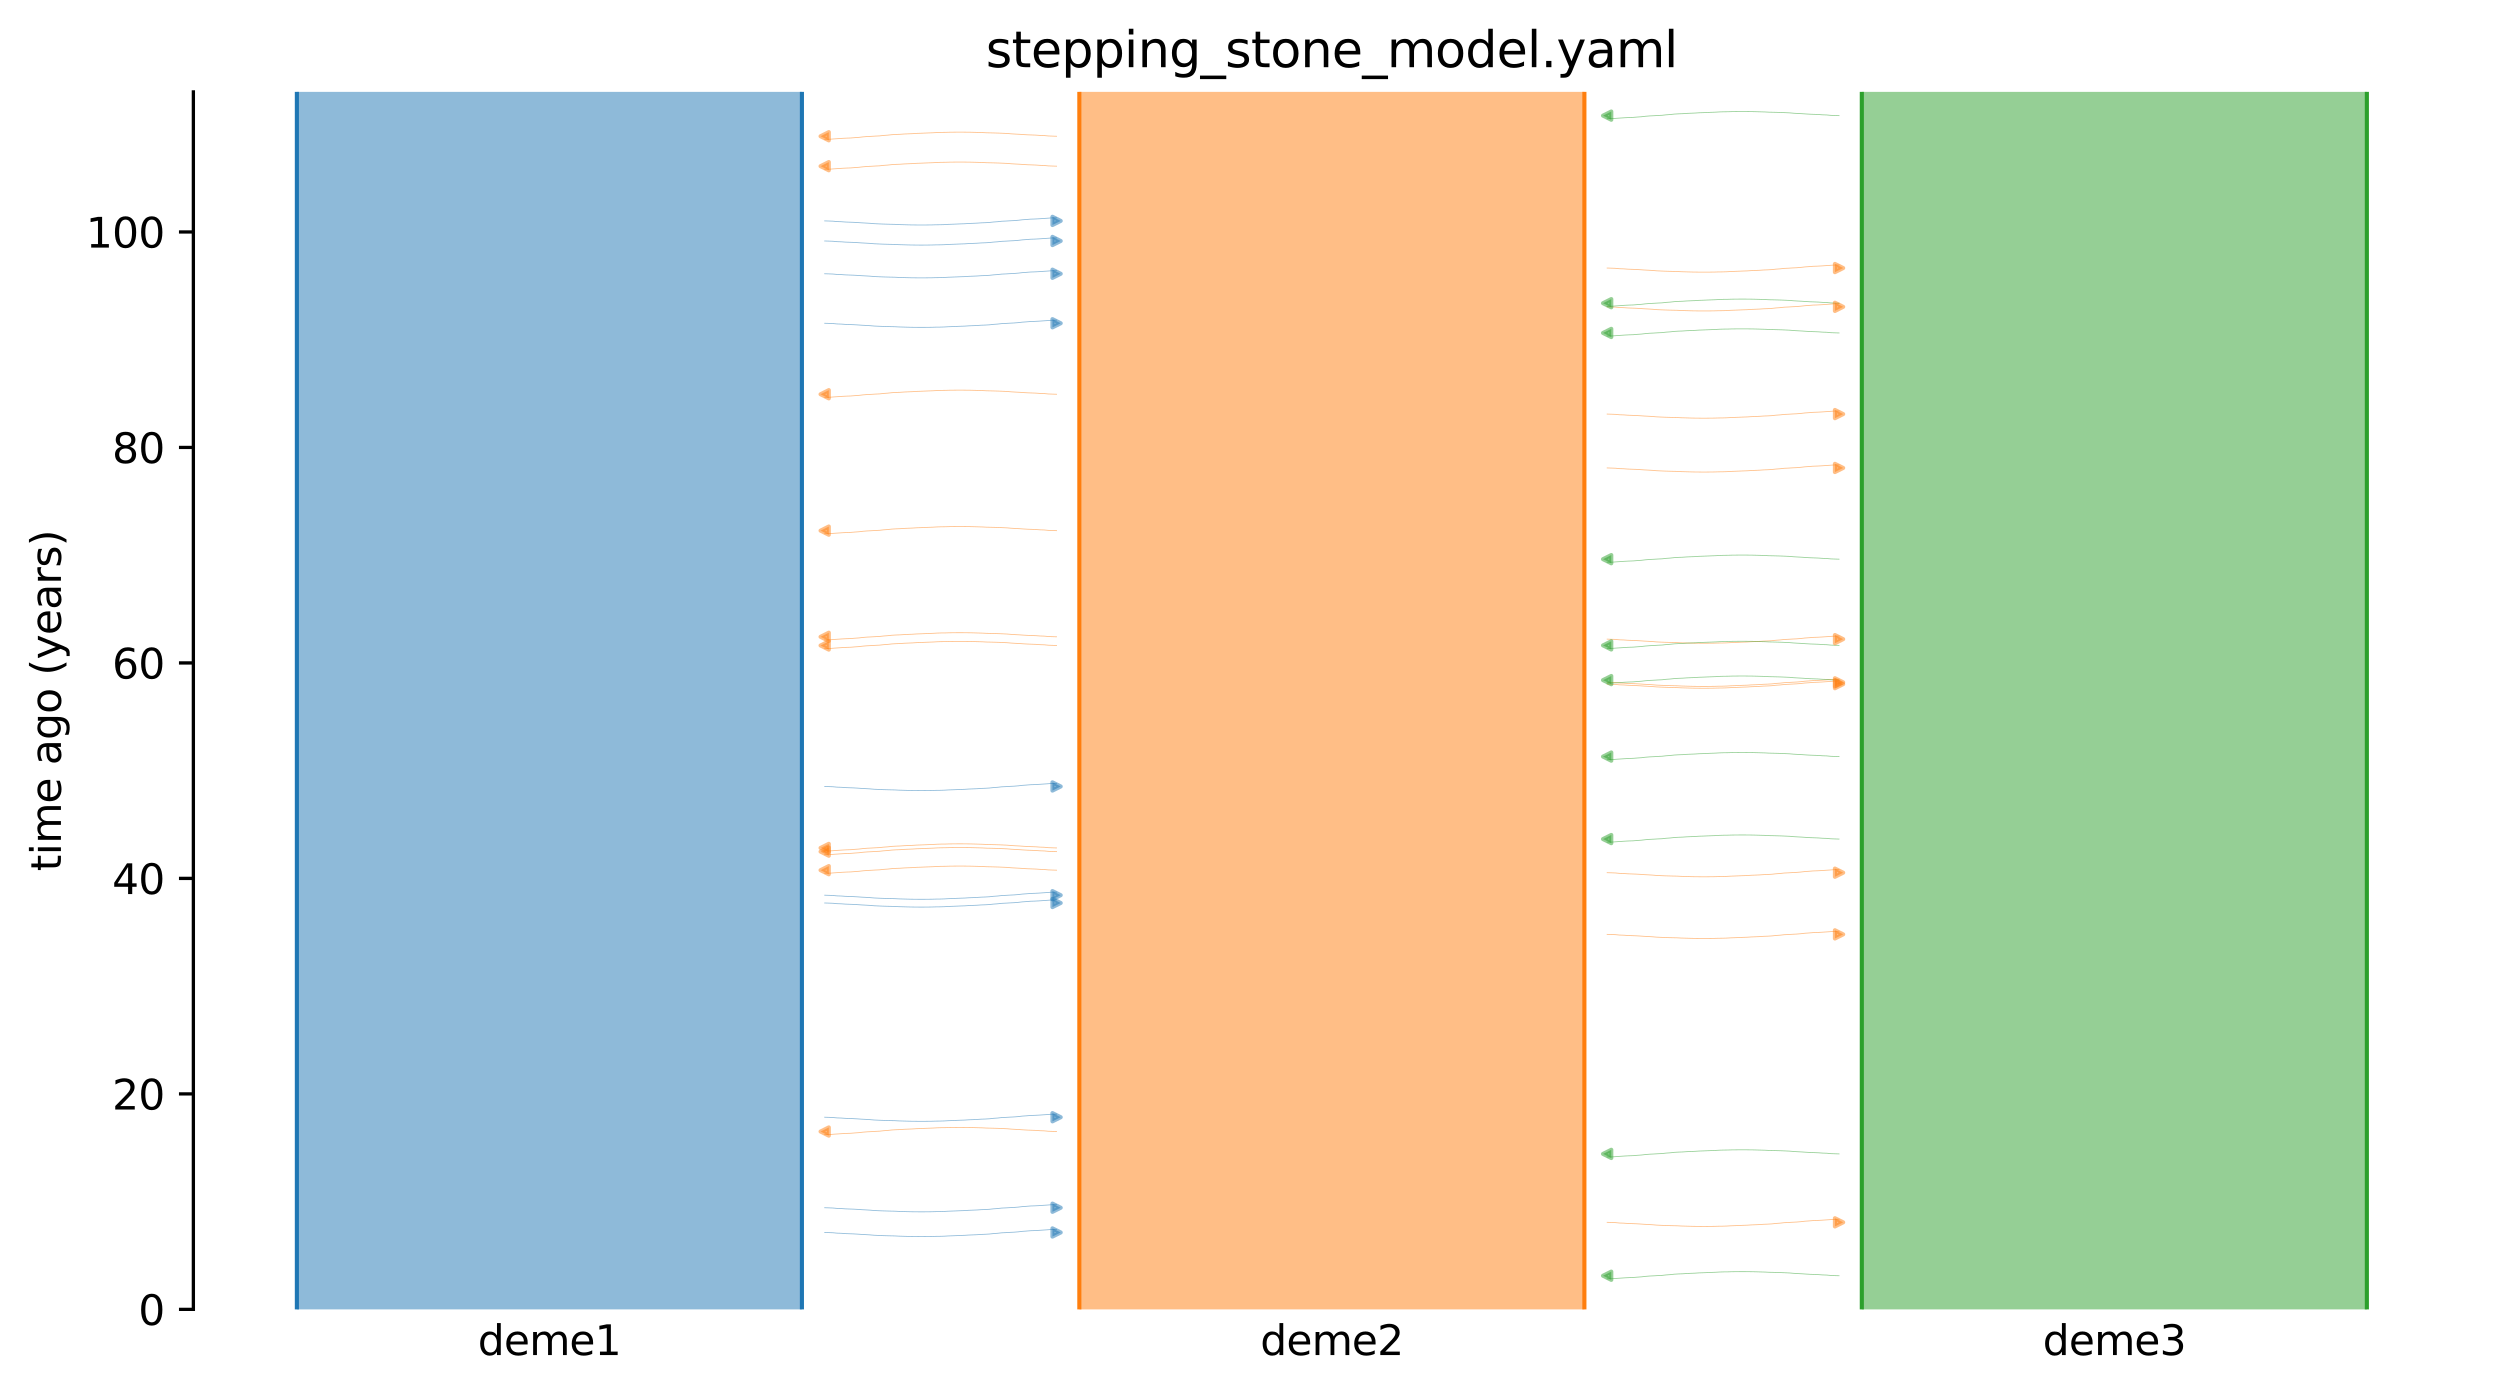 <?xml version="1.0" encoding="utf-8" standalone="no"?>
<!DOCTYPE svg PUBLIC "-//W3C//DTD SVG 1.1//EN"
  "http://www.w3.org/Graphics/SVG/1.1/DTD/svg11.dtd">
<svg xmlns:xlink="http://www.w3.org/1999/xlink" width="607.2pt" height="338.4pt" viewBox="0 0 607.2 338.4" xmlns="http://www.w3.org/2000/svg" version="1.1">
 <defs>
  <style type="text/css">*{stroke-linejoin: round; stroke-linecap: butt}</style>
 </defs>
 <g id="figure_1">
  <g id="patch_1">
   <path d="M 0 338.4 
L 607.2 338.4 
L 607.2 0 
L 0 0 
z
" style="fill: #ffffff"/>
  </g>
  <g id="axes_1">
   <g id="patch_2">
    <path d="M 46.966 318.022 
L 600 318.022 
L 600 22.318 
L 46.966 22.318 
z
" style="fill: #ffffff"/>
   </g>
   <path d="M 200.299 58.529 
L 201.299 58.56 
L 202.299 58.597 
L 203.299 58.695 
L 204.299 58.728 
L 205.299 58.801 
L 206.299 58.84 
L 207.299 58.875 
L 208.299 58.933 
L 209.299 59.003 
L 210.299 59.055 
L 211.299 59.114 
L 212.299 59.203 
L 213.299 59.249 
L 214.299 59.291 
L 215.299 59.322 
L 216.299 59.348 
L 217.299 59.369 
L 218.299 59.423 
L 219.299 59.451 
L 220.299 59.481 
L 221.299 59.506 
L 222.299 59.517 
L 223.299 59.528 
L 224.299 59.527 
L 225.299 59.518 
L 226.299 59.506 
L 227.299 59.475 
L 228.299 59.464 
L 229.299 59.434 
L 230.299 59.374 
L 231.299 59.337 
L 232.299 59.298 
L 233.299 59.255 
L 234.299 59.223 
L 235.299 59.155 
L 236.299 59.116 
L 237.299 59.073 
L 238.299 59.003 
L 239.299 58.966 
L 240.299 58.908 
L 241.299 58.797 
L 242.299 58.726 
L 243.299 58.613 
L 244.299 58.568 
L 245.299 58.506 
L 246.299 58.458 
L 247.299 58.377 
L 248.299 58.259 
L 249.299 58.188 
L 250.299 58.105 
L 251.299 58.072 
L 252.299 58.021 
L 253.299 57.952 
L 254.299 57.886 
L 255.299 57.809 
L 256.62 57.782 
" clip-path="url(#pf1527207f4)" style="fill: none; stroke: #1f77b4; stroke-opacity: 0.5; stroke-width: 0.2; stroke-linecap: square"/>
   <path d="M 200.299 78.514 
L 201.299 78.546 
L 202.299 78.582 
L 203.299 78.68 
L 204.299 78.713 
L 205.299 78.786 
L 206.299 78.825 
L 207.299 78.86 
L 208.299 78.918 
L 209.299 78.988 
L 210.299 79.04 
L 211.299 79.099 
L 212.299 79.188 
L 213.299 79.234 
L 214.299 79.276 
L 215.299 79.307 
L 216.299 79.333 
L 217.299 79.354 
L 218.299 79.408 
L 219.299 79.436 
L 220.299 79.466 
L 221.299 79.491 
L 222.299 79.503 
L 223.299 79.513 
L 224.299 79.513 
L 225.299 79.503 
L 226.299 79.491 
L 227.299 79.46 
L 228.299 79.449 
L 229.299 79.419 
L 230.299 79.359 
L 231.299 79.322 
L 232.299 79.283 
L 233.299 79.241 
L 234.299 79.208 
L 235.299 79.14 
L 236.299 79.101 
L 237.299 79.059 
L 238.299 78.988 
L 239.299 78.952 
L 240.299 78.893 
L 241.299 78.782 
L 242.299 78.712 
L 243.299 78.599 
L 244.299 78.553 
L 245.299 78.492 
L 246.299 78.443 
L 247.299 78.362 
L 248.299 78.244 
L 249.299 78.174 
L 250.299 78.09 
L 251.299 78.057 
L 252.299 78.006 
L 253.299 77.937 
L 254.299 77.871 
L 255.299 77.794 
L 256.62 77.767 
" clip-path="url(#pf1527207f4)" style="fill: none; stroke: #1f77b4; stroke-opacity: 0.5; stroke-width: 0.2; stroke-linecap: square"/>
   <path d="M 200.299 66.49 
L 201.299 66.521 
L 202.299 66.558 
L 203.299 66.656 
L 204.299 66.689 
L 205.299 66.762 
L 206.299 66.801 
L 207.299 66.836 
L 208.299 66.894 
L 209.299 66.964 
L 210.299 67.016 
L 211.299 67.075 
L 212.299 67.164 
L 213.299 67.21 
L 214.299 67.252 
L 215.299 67.283 
L 216.299 67.309 
L 217.299 67.33 
L 218.299 67.384 
L 219.299 67.412 
L 220.299 67.442 
L 221.299 67.467 
L 222.299 67.479 
L 223.299 67.489 
L 224.299 67.488 
L 225.299 67.479 
L 226.299 67.467 
L 227.299 67.436 
L 228.299 67.425 
L 229.299 67.395 
L 230.299 67.335 
L 231.299 67.298 
L 232.299 67.259 
L 233.299 67.216 
L 234.299 67.184 
L 235.299 67.116 
L 236.299 67.077 
L 237.299 67.034 
L 238.299 66.964 
L 239.299 66.927 
L 240.299 66.869 
L 241.299 66.758 
L 242.299 66.687 
L 243.299 66.575 
L 244.299 66.529 
L 245.299 66.467 
L 246.299 66.419 
L 247.299 66.338 
L 248.299 66.22 
L 249.299 66.149 
L 250.299 66.066 
L 251.299 66.033 
L 252.299 65.982 
L 253.299 65.913 
L 254.299 65.847 
L 255.299 65.77 
L 256.62 65.743 
" clip-path="url(#pf1527207f4)" style="fill: none; stroke: #1f77b4; stroke-opacity: 0.5; stroke-width: 0.2; stroke-linecap: square"/>
   <path d="M 200.299 299.342 
L 201.299 299.373 
L 202.299 299.41 
L 203.299 299.508 
L 204.299 299.54 
L 205.299 299.614 
L 206.299 299.653 
L 207.299 299.688 
L 208.299 299.746 
L 209.299 299.816 
L 210.299 299.868 
L 211.299 299.927 
L 212.299 300.015 
L 213.299 300.061 
L 214.299 300.104 
L 215.299 300.134 
L 216.299 300.16 
L 217.299 300.182 
L 218.299 300.236 
L 219.299 300.264 
L 220.299 300.294 
L 221.299 300.319 
L 222.299 300.33 
L 223.299 300.34 
L 224.299 300.34 
L 225.299 300.331 
L 226.299 300.319 
L 227.299 300.288 
L 228.299 300.277 
L 229.299 300.247 
L 230.299 300.187 
L 231.299 300.15 
L 232.299 300.111 
L 233.299 300.068 
L 234.299 300.035 
L 235.299 299.968 
L 236.299 299.929 
L 237.299 299.886 
L 238.299 299.816 
L 239.299 299.779 
L 240.299 299.721 
L 241.299 299.61 
L 242.299 299.539 
L 243.299 299.426 
L 244.299 299.38 
L 245.299 299.319 
L 246.299 299.271 
L 247.299 299.19 
L 248.299 299.071 
L 249.299 299.001 
L 250.299 298.918 
L 251.299 298.885 
L 252.299 298.833 
L 253.299 298.765 
L 254.299 298.699 
L 255.299 298.622 
L 256.62 298.595 
" clip-path="url(#pf1527207f4)" style="fill: none; stroke: #1f77b4; stroke-opacity: 0.5; stroke-width: 0.2; stroke-linecap: square"/>
   <path d="M 200.299 217.425 
L 201.299 217.457 
L 202.299 217.494 
L 203.299 217.592 
L 204.299 217.624 
L 205.299 217.698 
L 206.299 217.736 
L 207.299 217.772 
L 208.299 217.829 
L 209.299 217.9 
L 210.299 217.952 
L 211.299 218.011 
L 212.299 218.099 
L 213.299 218.145 
L 214.299 218.188 
L 215.299 218.218 
L 216.299 218.244 
L 217.299 218.265 
L 218.299 218.32 
L 219.299 218.348 
L 220.299 218.377 
L 221.299 218.403 
L 222.299 218.414 
L 223.299 218.424 
L 224.299 218.424 
L 225.299 218.414 
L 226.299 218.403 
L 227.299 218.372 
L 228.299 218.361 
L 229.299 218.33 
L 230.299 218.271 
L 231.299 218.233 
L 232.299 218.194 
L 233.299 218.152 
L 234.299 218.119 
L 235.299 218.052 
L 236.299 218.013 
L 237.299 217.97 
L 238.299 217.899 
L 239.299 217.863 
L 240.299 217.805 
L 241.299 217.694 
L 242.299 217.623 
L 243.299 217.51 
L 244.299 217.464 
L 245.299 217.403 
L 246.299 217.354 
L 247.299 217.274 
L 248.299 217.155 
L 249.299 217.085 
L 250.299 217.002 
L 251.299 216.968 
L 252.299 216.917 
L 253.299 216.849 
L 254.299 216.783 
L 255.299 216.706 
L 256.62 216.678 
" clip-path="url(#pf1527207f4)" style="fill: none; stroke: #1f77b4; stroke-opacity: 0.5; stroke-width: 0.2; stroke-linecap: square"/>
   <path d="M 200.299 219.317 
L 201.299 219.349 
L 202.299 219.386 
L 203.299 219.484 
L 204.299 219.516 
L 205.299 219.59 
L 206.299 219.628 
L 207.299 219.664 
L 208.299 219.721 
L 209.299 219.792 
L 210.299 219.844 
L 211.299 219.903 
L 212.299 219.991 
L 213.299 220.037 
L 214.299 220.08 
L 215.299 220.11 
L 216.299 220.136 
L 217.299 220.157 
L 218.299 220.212 
L 219.299 220.24 
L 220.299 220.269 
L 221.299 220.295 
L 222.299 220.306 
L 223.299 220.316 
L 224.299 220.316 
L 225.299 220.306 
L 226.299 220.295 
L 227.299 220.264 
L 228.299 220.252 
L 229.299 220.222 
L 230.299 220.163 
L 231.299 220.125 
L 232.299 220.086 
L 233.299 220.044 
L 234.299 220.011 
L 235.299 219.944 
L 236.299 219.905 
L 237.299 219.862 
L 238.299 219.791 
L 239.299 219.755 
L 240.299 219.696 
L 241.299 219.586 
L 242.299 219.515 
L 243.299 219.402 
L 244.299 219.356 
L 245.299 219.295 
L 246.299 219.246 
L 247.299 219.166 
L 248.299 219.047 
L 249.299 218.977 
L 250.299 218.894 
L 251.299 218.86 
L 252.299 218.809 
L 253.299 218.741 
L 254.299 218.675 
L 255.299 218.598 
L 256.62 218.57 
" clip-path="url(#pf1527207f4)" style="fill: none; stroke: #1f77b4; stroke-opacity: 0.5; stroke-width: 0.2; stroke-linecap: square"/>
   <path d="M 200.299 293.333 
L 201.299 293.364 
L 202.299 293.401 
L 203.299 293.499 
L 204.299 293.531 
L 205.299 293.605 
L 206.299 293.644 
L 207.299 293.679 
L 208.299 293.737 
L 209.299 293.807 
L 210.299 293.859 
L 211.299 293.918 
L 212.299 294.006 
L 213.299 294.053 
L 214.299 294.095 
L 215.299 294.125 
L 216.299 294.152 
L 217.299 294.173 
L 218.299 294.227 
L 219.299 294.255 
L 220.299 294.285 
L 221.299 294.31 
L 222.299 294.321 
L 223.299 294.331 
L 224.299 294.331 
L 225.299 294.322 
L 226.299 294.31 
L 227.299 294.279 
L 228.299 294.268 
L 229.299 294.238 
L 230.299 294.178 
L 231.299 294.141 
L 232.299 294.102 
L 233.299 294.059 
L 234.299 294.026 
L 235.299 293.959 
L 236.299 293.92 
L 237.299 293.877 
L 238.299 293.807 
L 239.299 293.77 
L 240.299 293.712 
L 241.299 293.601 
L 242.299 293.53 
L 243.299 293.417 
L 244.299 293.372 
L 245.299 293.31 
L 246.299 293.262 
L 247.299 293.181 
L 248.299 293.062 
L 249.299 292.992 
L 250.299 292.909 
L 251.299 292.876 
L 252.299 292.825 
L 253.299 292.756 
L 254.299 292.69 
L 255.299 292.613 
L 256.62 292.586 
" clip-path="url(#pf1527207f4)" style="fill: none; stroke: #1f77b4; stroke-opacity: 0.5; stroke-width: 0.2; stroke-linecap: square"/>
   <path d="M 200.299 271.351 
L 201.299 271.382 
L 202.299 271.419 
L 203.299 271.517 
L 204.299 271.549 
L 205.299 271.623 
L 206.299 271.662 
L 207.299 271.697 
L 208.299 271.755 
L 209.299 271.825 
L 210.299 271.877 
L 211.299 271.936 
L 212.299 272.024 
L 213.299 272.071 
L 214.299 272.113 
L 215.299 272.144 
L 216.299 272.17 
L 217.299 272.191 
L 218.299 272.245 
L 219.299 272.273 
L 220.299 272.303 
L 221.299 272.328 
L 222.299 272.339 
L 223.299 272.349 
L 224.299 272.349 
L 225.299 272.34 
L 226.299 272.328 
L 227.299 272.297 
L 228.299 272.286 
L 229.299 272.256 
L 230.299 272.196 
L 231.299 272.159 
L 232.299 272.12 
L 233.299 272.077 
L 234.299 272.045 
L 235.299 271.977 
L 236.299 271.938 
L 237.299 271.895 
L 238.299 271.825 
L 239.299 271.788 
L 240.299 271.73 
L 241.299 271.619 
L 242.299 271.548 
L 243.299 271.435 
L 244.299 271.39 
L 245.299 271.328 
L 246.299 271.28 
L 247.299 271.199 
L 248.299 271.08 
L 249.299 271.01 
L 250.299 270.927 
L 251.299 270.894 
L 252.299 270.843 
L 253.299 270.774 
L 254.299 270.708 
L 255.299 270.631 
L 256.62 270.604 
" clip-path="url(#pf1527207f4)" style="fill: none; stroke: #1f77b4; stroke-opacity: 0.5; stroke-width: 0.2; stroke-linecap: square"/>
   <path d="M 200.299 191.017 
L 201.299 191.049 
L 202.299 191.086 
L 203.299 191.183 
L 204.299 191.216 
L 205.299 191.289 
L 206.299 191.328 
L 207.299 191.363 
L 208.299 191.421 
L 209.299 191.492 
L 210.299 191.543 
L 211.299 191.603 
L 212.299 191.691 
L 213.299 191.737 
L 214.299 191.779 
L 215.299 191.81 
L 216.299 191.836 
L 217.299 191.857 
L 218.299 191.911 
L 219.299 191.939 
L 220.299 191.969 
L 221.299 191.995 
L 222.299 192.006 
L 223.299 192.016 
L 224.299 192.016 
L 225.299 192.006 
L 226.299 191.994 
L 227.299 191.963 
L 228.299 191.952 
L 229.299 191.922 
L 230.299 191.862 
L 231.299 191.825 
L 232.299 191.786 
L 233.299 191.744 
L 234.299 191.711 
L 235.299 191.643 
L 236.299 191.604 
L 237.299 191.562 
L 238.299 191.491 
L 239.299 191.455 
L 240.299 191.396 
L 241.299 191.285 
L 242.299 191.215 
L 243.299 191.102 
L 244.299 191.056 
L 245.299 190.995 
L 246.299 190.946 
L 247.299 190.865 
L 248.299 190.747 
L 249.299 190.677 
L 250.299 190.593 
L 251.299 190.56 
L 252.299 190.509 
L 253.299 190.441 
L 254.299 190.374 
L 255.299 190.297 
L 256.62 190.27 
" clip-path="url(#pf1527207f4)" style="fill: none; stroke: #1f77b4; stroke-opacity: 0.5; stroke-width: 0.2; stroke-linecap: square"/>
   <path d="M 200.299 53.651 
L 201.299 53.682 
L 202.299 53.719 
L 203.299 53.817 
L 204.299 53.849 
L 205.299 53.923 
L 206.299 53.962 
L 207.299 53.997 
L 208.299 54.055 
L 209.299 54.125 
L 210.299 54.177 
L 211.299 54.236 
L 212.299 54.324 
L 213.299 54.371 
L 214.299 54.413 
L 215.299 54.444 
L 216.299 54.47 
L 217.299 54.491 
L 218.299 54.545 
L 219.299 54.573 
L 220.299 54.603 
L 221.299 54.628 
L 222.299 54.639 
L 223.299 54.649 
L 224.299 54.649 
L 225.299 54.64 
L 226.299 54.628 
L 227.299 54.597 
L 228.299 54.586 
L 229.299 54.556 
L 230.299 54.496 
L 231.299 54.459 
L 232.299 54.42 
L 233.299 54.377 
L 234.299 54.345 
L 235.299 54.277 
L 236.299 54.238 
L 237.299 54.195 
L 238.299 54.125 
L 239.299 54.088 
L 240.299 54.03 
L 241.299 53.919 
L 242.299 53.848 
L 243.299 53.735 
L 244.299 53.69 
L 245.299 53.628 
L 246.299 53.58 
L 247.299 53.499 
L 248.299 53.38 
L 249.299 53.31 
L 250.299 53.227 
L 251.299 53.194 
L 252.299 53.143 
L 253.299 53.074 
L 254.299 53.008 
L 255.299 52.931 
L 256.62 52.904 
" clip-path="url(#pf1527207f4)" style="fill: none; stroke: #1f77b4; stroke-opacity: 0.5; stroke-width: 0.2; stroke-linecap: square"/>
   <path d="M 256.62 95.755 
L 255.62 95.724 
L 254.62 95.687 
L 253.62 95.589 
L 252.62 95.557 
L 251.62 95.483 
L 250.62 95.445 
L 249.62 95.409 
L 248.62 95.352 
L 247.62 95.281 
L 246.62 95.229 
L 245.62 95.17 
L 244.62 95.082 
L 243.62 95.036 
L 242.62 94.993 
L 241.62 94.963 
L 240.62 94.937 
L 239.62 94.915 
L 238.62 94.861 
L 237.62 94.833 
L 236.62 94.804 
L 235.62 94.778 
L 234.62 94.767 
L 233.62 94.757 
L 232.62 94.757 
L 231.62 94.767 
L 230.62 94.778 
L 229.62 94.809 
L 228.62 94.82 
L 227.62 94.85 
L 226.62 94.91 
L 225.62 94.947 
L 224.62 94.987 
L 223.62 95.029 
L 222.62 95.062 
L 221.62 95.129 
L 220.62 95.168 
L 219.62 95.211 
L 218.62 95.282 
L 217.62 95.318 
L 216.62 95.376 
L 215.62 95.487 
L 214.62 95.558 
L 213.62 95.671 
L 212.62 95.717 
L 211.62 95.778 
L 210.62 95.826 
L 209.62 95.907 
L 208.62 96.026 
L 207.62 96.096 
L 206.62 96.179 
L 205.62 96.212 
L 204.62 96.264 
L 203.62 96.332 
L 202.62 96.398 
L 201.62 96.475 
L 200.299 96.503 
" clip-path="url(#pf1527207f4)" style="fill: none; stroke: #ff7f0e; stroke-opacity: 0.5; stroke-width: 0.2; stroke-linecap: square"/>
   <path d="M 256.62 33.092 
L 255.62 33.06 
L 254.62 33.023 
L 253.62 32.926 
L 252.62 32.893 
L 251.62 32.82 
L 250.62 32.781 
L 249.62 32.746 
L 248.62 32.688 
L 247.62 32.618 
L 246.62 32.566 
L 245.62 32.506 
L 244.62 32.418 
L 243.62 32.372 
L 242.62 32.33 
L 241.62 32.299 
L 240.62 32.273 
L 239.62 32.252 
L 238.62 32.198 
L 237.62 32.17 
L 236.62 32.14 
L 235.62 32.114 
L 234.62 32.103 
L 233.62 32.093 
L 232.62 32.093 
L 231.62 32.103 
L 230.62 32.115 
L 229.62 32.146 
L 228.62 32.157 
L 227.62 32.187 
L 226.62 32.247 
L 225.62 32.284 
L 224.62 32.323 
L 223.62 32.365 
L 222.62 32.398 
L 221.62 32.466 
L 220.62 32.505 
L 219.62 32.547 
L 218.62 32.618 
L 217.62 32.654 
L 216.62 32.713 
L 215.62 32.824 
L 214.62 32.894 
L 213.62 33.007 
L 212.62 33.053 
L 211.62 33.114 
L 210.62 33.163 
L 209.62 33.244 
L 208.62 33.362 
L 207.62 33.432 
L 206.62 33.516 
L 205.62 33.549 
L 204.62 33.6 
L 203.62 33.668 
L 202.62 33.735 
L 201.62 33.812 
L 200.299 33.839 
" clip-path="url(#pf1527207f4)" style="fill: none; stroke: #ff7f0e; stroke-opacity: 0.5; stroke-width: 0.2; stroke-linecap: square"/>
   <path d="M 256.62 205.948 
L 255.62 205.917 
L 254.62 205.88 
L 253.62 205.782 
L 252.62 205.75 
L 251.62 205.676 
L 250.62 205.638 
L 249.62 205.602 
L 248.62 205.545 
L 247.62 205.474 
L 246.62 205.422 
L 245.62 205.363 
L 244.62 205.275 
L 243.62 205.229 
L 242.62 205.186 
L 241.62 205.156 
L 240.62 205.13 
L 239.62 205.108 
L 238.62 205.054 
L 237.62 205.026 
L 236.62 204.996 
L 235.62 204.971 
L 234.62 204.96 
L 233.62 204.95 
L 232.62 204.95 
L 231.62 204.959 
L 230.62 204.971 
L 229.62 205.002 
L 228.62 205.013 
L 227.62 205.043 
L 226.62 205.103 
L 225.62 205.14 
L 224.62 205.18 
L 223.62 205.222 
L 222.62 205.255 
L 221.62 205.322 
L 220.62 205.361 
L 219.62 205.404 
L 218.62 205.475 
L 217.62 205.511 
L 216.62 205.569 
L 215.62 205.68 
L 214.62 205.751 
L 213.62 205.864 
L 212.62 205.91 
L 211.62 205.971 
L 210.62 206.019 
L 209.62 206.1 
L 208.62 206.219 
L 207.62 206.289 
L 206.62 206.372 
L 205.62 206.405 
L 204.62 206.457 
L 203.62 206.525 
L 202.62 206.591 
L 201.62 206.668 
L 200.299 206.695 
" clip-path="url(#pf1527207f4)" style="fill: none; stroke: #ff7f0e; stroke-opacity: 0.5; stroke-width: 0.2; stroke-linecap: square"/>
   <path d="M 256.62 128.883 
L 255.62 128.852 
L 254.62 128.815 
L 253.62 128.717 
L 252.62 128.684 
L 251.62 128.611 
L 250.62 128.572 
L 249.62 128.537 
L 248.62 128.479 
L 247.62 128.409 
L 246.62 128.357 
L 245.62 128.298 
L 244.62 128.209 
L 243.62 128.163 
L 242.62 128.121 
L 241.62 128.09 
L 240.62 128.064 
L 239.62 128.043 
L 238.62 127.989 
L 237.62 127.961 
L 236.62 127.931 
L 235.62 127.906 
L 234.62 127.895 
L 233.62 127.884 
L 232.62 127.885 
L 231.62 127.894 
L 230.62 127.906 
L 229.62 127.937 
L 228.62 127.948 
L 227.62 127.978 
L 226.62 128.038 
L 225.62 128.075 
L 224.62 128.114 
L 223.62 128.157 
L 222.62 128.189 
L 221.62 128.257 
L 220.62 128.296 
L 219.62 128.339 
L 218.62 128.409 
L 217.62 128.446 
L 216.62 128.504 
L 215.62 128.615 
L 214.62 128.686 
L 213.62 128.799 
L 212.62 128.844 
L 211.62 128.906 
L 210.62 128.954 
L 209.62 129.035 
L 208.62 129.153 
L 207.62 129.224 
L 206.62 129.307 
L 205.62 129.34 
L 204.62 129.391 
L 203.62 129.46 
L 202.62 129.526 
L 201.62 129.603 
L 200.299 129.63 
" clip-path="url(#pf1527207f4)" style="fill: none; stroke: #ff7f0e; stroke-opacity: 0.5; stroke-width: 0.2; stroke-linecap: square"/>
   <path d="M 256.62 154.667 
L 255.62 154.636 
L 254.62 154.599 
L 253.62 154.501 
L 252.62 154.469 
L 251.62 154.395 
L 250.62 154.356 
L 249.62 154.321 
L 248.62 154.263 
L 247.62 154.193 
L 246.62 154.141 
L 245.62 154.082 
L 244.62 153.994 
L 243.62 153.947 
L 242.62 153.905 
L 241.62 153.875 
L 240.62 153.849 
L 239.62 153.827 
L 238.62 153.773 
L 237.62 153.745 
L 236.62 153.715 
L 235.62 153.69 
L 234.62 153.679 
L 233.62 153.669 
L 232.62 153.669 
L 231.62 153.678 
L 230.62 153.69 
L 229.62 153.721 
L 228.62 153.732 
L 227.62 153.762 
L 226.62 153.822 
L 225.62 153.859 
L 224.62 153.898 
L 223.62 153.941 
L 222.62 153.974 
L 221.62 154.041 
L 220.62 154.08 
L 219.62 154.123 
L 218.62 154.193 
L 217.62 154.23 
L 216.62 154.288 
L 215.62 154.399 
L 214.62 154.47 
L 213.62 154.583 
L 212.62 154.629 
L 211.62 154.69 
L 210.62 154.738 
L 209.62 154.819 
L 208.62 154.938 
L 207.62 155.008 
L 206.62 155.091 
L 205.62 155.124 
L 204.62 155.175 
L 203.62 155.244 
L 202.62 155.31 
L 201.62 155.387 
L 200.299 155.414 
" clip-path="url(#pf1527207f4)" style="fill: none; stroke: #ff7f0e; stroke-opacity: 0.5; stroke-width: 0.2; stroke-linecap: square"/>
   <path d="M 256.62 156.776 
L 255.62 156.745 
L 254.62 156.708 
L 253.62 156.61 
L 252.62 156.578 
L 251.62 156.504 
L 250.62 156.466 
L 249.62 156.43 
L 248.62 156.373 
L 247.62 156.302 
L 246.62 156.25 
L 245.62 156.191 
L 244.62 156.103 
L 243.62 156.057 
L 242.62 156.014 
L 241.62 155.984 
L 240.62 155.958 
L 239.62 155.937 
L 238.62 155.882 
L 237.62 155.854 
L 236.62 155.825 
L 235.62 155.799 
L 234.62 155.788 
L 233.62 155.778 
L 232.62 155.778 
L 231.62 155.788 
L 230.62 155.799 
L 229.62 155.83 
L 228.62 155.841 
L 227.62 155.872 
L 226.62 155.931 
L 225.62 155.968 
L 224.62 156.008 
L 223.62 156.05 
L 222.62 156.083 
L 221.62 156.15 
L 220.62 156.189 
L 219.62 156.232 
L 218.62 156.303 
L 217.62 156.339 
L 216.62 156.397 
L 215.62 156.508 
L 214.62 156.579 
L 213.62 156.692 
L 212.62 156.738 
L 211.62 156.799 
L 210.62 156.847 
L 209.62 156.928 
L 208.62 157.047 
L 207.62 157.117 
L 206.62 157.2 
L 205.62 157.233 
L 204.62 157.285 
L 203.62 157.353 
L 202.62 157.419 
L 201.62 157.496 
L 200.299 157.524 
" clip-path="url(#pf1527207f4)" style="fill: none; stroke: #ff7f0e; stroke-opacity: 0.5; stroke-width: 0.2; stroke-linecap: square"/>
   <path d="M 256.62 206.843 
L 255.62 206.811 
L 254.62 206.774 
L 253.62 206.676 
L 252.62 206.644 
L 251.62 206.57 
L 250.62 206.532 
L 249.62 206.496 
L 248.62 206.439 
L 247.62 206.368 
L 246.62 206.316 
L 245.62 206.257 
L 244.62 206.169 
L 243.62 206.123 
L 242.62 206.08 
L 241.62 206.05 
L 240.62 206.024 
L 239.62 206.003 
L 238.62 205.948 
L 237.62 205.92 
L 236.62 205.891 
L 235.62 205.865 
L 234.62 205.854 
L 233.62 205.844 
L 232.62 205.844 
L 231.62 205.854 
L 230.62 205.865 
L 229.62 205.896 
L 228.62 205.908 
L 227.62 205.938 
L 226.62 205.997 
L 225.62 206.035 
L 224.62 206.074 
L 223.62 206.116 
L 222.62 206.149 
L 221.62 206.216 
L 220.62 206.255 
L 219.62 206.298 
L 218.62 206.369 
L 217.62 206.405 
L 216.62 206.464 
L 215.62 206.574 
L 214.62 206.645 
L 213.62 206.758 
L 212.62 206.804 
L 211.62 206.865 
L 210.62 206.914 
L 209.62 206.994 
L 208.62 207.113 
L 207.62 207.183 
L 206.62 207.266 
L 205.62 207.3 
L 204.62 207.351 
L 203.62 207.419 
L 202.62 207.485 
L 201.62 207.562 
L 200.299 207.59 
" clip-path="url(#pf1527207f4)" style="fill: none; stroke: #ff7f0e; stroke-opacity: 0.5; stroke-width: 0.2; stroke-linecap: square"/>
   <path d="M 256.62 211.35 
L 255.62 211.318 
L 254.62 211.282 
L 253.62 211.184 
L 252.62 211.151 
L 251.62 211.078 
L 250.62 211.039 
L 249.62 211.004 
L 248.62 210.946 
L 247.62 210.876 
L 246.62 210.824 
L 245.62 210.765 
L 244.62 210.676 
L 243.62 210.63 
L 242.62 210.588 
L 241.62 210.557 
L 240.62 210.531 
L 239.62 210.51 
L 238.62 210.456 
L 237.62 210.428 
L 236.62 210.398 
L 235.62 210.373 
L 234.62 210.361 
L 233.62 210.351 
L 232.62 210.352 
L 231.62 210.361 
L 230.62 210.373 
L 229.62 210.404 
L 228.62 210.415 
L 227.62 210.445 
L 226.62 210.505 
L 225.62 210.542 
L 224.62 210.581 
L 223.62 210.623 
L 222.62 210.656 
L 221.62 210.724 
L 220.62 210.763 
L 219.62 210.805 
L 218.62 210.876 
L 217.62 210.912 
L 216.62 210.971 
L 215.62 211.082 
L 214.62 211.152 
L 213.62 211.265 
L 212.62 211.311 
L 211.62 211.372 
L 210.62 211.421 
L 209.62 211.502 
L 208.62 211.62 
L 207.62 211.691 
L 206.62 211.774 
L 205.62 211.807 
L 204.62 211.858 
L 203.62 211.927 
L 202.62 211.993 
L 201.62 212.07 
L 200.299 212.097 
" clip-path="url(#pf1527207f4)" style="fill: none; stroke: #ff7f0e; stroke-opacity: 0.5; stroke-width: 0.2; stroke-linecap: square"/>
   <path d="M 256.62 40.361 
L 255.62 40.329 
L 254.62 40.292 
L 253.62 40.195 
L 252.62 40.162 
L 251.62 40.089 
L 250.62 40.05 
L 249.62 40.015 
L 248.62 39.957 
L 247.62 39.887 
L 246.62 39.835 
L 245.62 39.775 
L 244.62 39.687 
L 243.62 39.641 
L 242.62 39.599 
L 241.62 39.568 
L 240.62 39.542 
L 239.62 39.521 
L 238.62 39.467 
L 237.62 39.439 
L 236.62 39.409 
L 235.62 39.384 
L 234.62 39.372 
L 233.62 39.362 
L 232.62 39.362 
L 231.62 39.372 
L 230.62 39.384 
L 229.62 39.415 
L 228.62 39.426 
L 227.62 39.456 
L 226.62 39.516 
L 225.62 39.553 
L 224.62 39.592 
L 223.62 39.634 
L 222.62 39.667 
L 221.62 39.735 
L 220.62 39.774 
L 219.62 39.816 
L 218.62 39.887 
L 217.62 39.923 
L 216.62 39.982 
L 215.62 40.093 
L 214.62 40.163 
L 213.62 40.276 
L 212.62 40.322 
L 211.62 40.383 
L 210.62 40.432 
L 209.62 40.513 
L 208.62 40.631 
L 207.62 40.701 
L 206.62 40.785 
L 205.62 40.818 
L 204.62 40.869 
L 203.62 40.937 
L 202.62 41.004 
L 201.62 41.081 
L 200.299 41.108 
" clip-path="url(#pf1527207f4)" style="fill: none; stroke: #ff7f0e; stroke-opacity: 0.5; stroke-width: 0.2; stroke-linecap: square"/>
   <path d="M 256.62 274.826 
L 255.62 274.794 
L 254.62 274.757 
L 253.62 274.66 
L 252.62 274.627 
L 251.62 274.554 
L 250.62 274.515 
L 249.62 274.48 
L 248.62 274.422 
L 247.62 274.352 
L 246.62 274.3 
L 245.62 274.241 
L 244.62 274.152 
L 243.62 274.106 
L 242.62 274.064 
L 241.62 274.033 
L 240.62 274.007 
L 239.62 273.986 
L 238.62 273.932 
L 237.62 273.904 
L 236.62 273.874 
L 235.62 273.849 
L 234.62 273.837 
L 233.62 273.827 
L 232.62 273.827 
L 231.62 273.837 
L 230.62 273.849 
L 229.62 273.88 
L 228.62 273.891 
L 227.62 273.921 
L 226.62 273.981 
L 225.62 274.018 
L 224.62 274.057 
L 223.62 274.099 
L 222.62 274.132 
L 221.62 274.2 
L 220.62 274.239 
L 219.62 274.281 
L 218.62 274.352 
L 217.62 274.388 
L 216.62 274.447 
L 215.62 274.558 
L 214.62 274.628 
L 213.62 274.741 
L 212.62 274.787 
L 211.62 274.848 
L 210.62 274.897 
L 209.62 274.978 
L 208.62 275.096 
L 207.62 275.166 
L 206.62 275.25 
L 205.62 275.283 
L 204.62 275.334 
L 203.62 275.402 
L 202.62 275.469 
L 201.62 275.546 
L 200.299 275.573 
" clip-path="url(#pf1527207f4)" style="fill: none; stroke: #ff7f0e; stroke-opacity: 0.5; stroke-width: 0.2; stroke-linecap: square"/>
   <path d="M 390.346 211.956 
L 391.346 211.988 
L 392.346 212.025 
L 393.346 212.123 
L 394.346 212.155 
L 395.346 212.229 
L 396.346 212.267 
L 397.346 212.303 
L 398.346 212.36 
L 399.346 212.431 
L 400.346 212.483 
L 401.346 212.542 
L 402.346 212.63 
L 403.346 212.676 
L 404.346 212.719 
L 405.346 212.749 
L 406.346 212.775 
L 407.346 212.796 
L 408.346 212.851 
L 409.346 212.879 
L 410.346 212.908 
L 411.346 212.934 
L 412.346 212.945 
L 413.346 212.955 
L 414.346 212.955 
L 415.346 212.945 
L 416.346 212.934 
L 417.346 212.903 
L 418.346 212.891 
L 419.346 212.861 
L 420.346 212.802 
L 421.346 212.764 
L 422.346 212.725 
L 423.346 212.683 
L 424.346 212.65 
L 425.346 212.583 
L 426.346 212.544 
L 427.346 212.501 
L 428.346 212.43 
L 429.346 212.394 
L 430.346 212.335 
L 431.346 212.225 
L 432.346 212.154 
L 433.346 212.041 
L 434.346 211.995 
L 435.346 211.934 
L 436.346 211.885 
L 437.346 211.805 
L 438.346 211.686 
L 439.346 211.616 
L 440.346 211.533 
L 441.346 211.499 
L 442.346 211.448 
L 443.346 211.38 
L 444.346 211.314 
L 445.346 211.237 
L 446.666 211.209 
" clip-path="url(#pf1527207f4)" style="fill: none; stroke: #ff7f0e; stroke-opacity: 0.5; stroke-width: 0.2; stroke-linecap: square"/>
   <path d="M 390.346 100.571 
L 391.346 100.602 
L 392.346 100.639 
L 393.346 100.737 
L 394.346 100.77 
L 395.346 100.843 
L 396.346 100.882 
L 397.346 100.917 
L 398.346 100.975 
L 399.346 101.045 
L 400.346 101.097 
L 401.346 101.156 
L 402.346 101.245 
L 403.346 101.291 
L 404.346 101.333 
L 405.346 101.364 
L 406.346 101.39 
L 407.346 101.411 
L 408.346 101.465 
L 409.346 101.493 
L 410.346 101.523 
L 411.346 101.548 
L 412.346 101.559 
L 413.346 101.57 
L 414.346 101.569 
L 415.346 101.56 
L 416.346 101.548 
L 417.346 101.517 
L 418.346 101.506 
L 419.346 101.476 
L 420.346 101.416 
L 421.346 101.379 
L 422.346 101.34 
L 423.346 101.297 
L 424.346 101.265 
L 425.346 101.197 
L 426.346 101.158 
L 427.346 101.115 
L 428.346 101.045 
L 429.346 101.008 
L 430.346 100.95 
L 431.346 100.839 
L 432.346 100.768 
L 433.346 100.655 
L 434.346 100.61 
L 435.346 100.548 
L 436.346 100.5 
L 437.346 100.419 
L 438.346 100.301 
L 439.346 100.23 
L 440.346 100.147 
L 441.346 100.114 
L 442.346 100.063 
L 443.346 99.994 
L 444.346 99.928 
L 445.346 99.851 
L 446.666 99.824 
" clip-path="url(#pf1527207f4)" style="fill: none; stroke: #ff7f0e; stroke-opacity: 0.5; stroke-width: 0.2; stroke-linecap: square"/>
   <path d="M 390.346 74.524 
L 391.346 74.556 
L 392.346 74.593 
L 393.346 74.69 
L 394.346 74.723 
L 395.346 74.796 
L 396.346 74.835 
L 397.346 74.87 
L 398.346 74.928 
L 399.346 74.998 
L 400.346 75.05 
L 401.346 75.11 
L 402.346 75.198 
L 403.346 75.244 
L 404.346 75.286 
L 405.346 75.317 
L 406.346 75.343 
L 407.346 75.364 
L 408.346 75.418 
L 409.346 75.446 
L 410.346 75.476 
L 411.346 75.502 
L 412.346 75.513 
L 413.346 75.523 
L 414.346 75.523 
L 415.346 75.513 
L 416.346 75.501 
L 417.346 75.47 
L 418.346 75.459 
L 419.346 75.429 
L 420.346 75.369 
L 421.346 75.332 
L 422.346 75.293 
L 423.346 75.251 
L 424.346 75.218 
L 425.346 75.15 
L 426.346 75.111 
L 427.346 75.069 
L 428.346 74.998 
L 429.346 74.962 
L 430.346 74.903 
L 431.346 74.792 
L 432.346 74.722 
L 433.346 74.609 
L 434.346 74.563 
L 435.346 74.502 
L 436.346 74.453 
L 437.346 74.372 
L 438.346 74.254 
L 439.346 74.184 
L 440.346 74.1 
L 441.346 74.067 
L 442.346 74.016 
L 443.346 73.948 
L 444.346 73.881 
L 445.346 73.804 
L 446.666 73.777 
" clip-path="url(#pf1527207f4)" style="fill: none; stroke: #ff7f0e; stroke-opacity: 0.5; stroke-width: 0.2; stroke-linecap: square"/>
   <path d="M 390.346 113.654 
L 391.346 113.685 
L 392.346 113.722 
L 393.346 113.82 
L 394.346 113.852 
L 395.346 113.926 
L 396.346 113.965 
L 397.346 114 
L 398.346 114.058 
L 399.346 114.128 
L 400.346 114.18 
L 401.346 114.239 
L 402.346 114.327 
L 403.346 114.374 
L 404.346 114.416 
L 405.346 114.447 
L 406.346 114.473 
L 407.346 114.494 
L 408.346 114.548 
L 409.346 114.576 
L 410.346 114.606 
L 411.346 114.631 
L 412.346 114.642 
L 413.346 114.652 
L 414.346 114.652 
L 415.346 114.643 
L 416.346 114.631 
L 417.346 114.6 
L 418.346 114.589 
L 419.346 114.559 
L 420.346 114.499 
L 421.346 114.462 
L 422.346 114.423 
L 423.346 114.38 
L 424.346 114.347 
L 425.346 114.28 
L 426.346 114.241 
L 427.346 114.198 
L 428.346 114.128 
L 429.346 114.091 
L 430.346 114.033 
L 431.346 113.922 
L 432.346 113.851 
L 433.346 113.738 
L 434.346 113.693 
L 435.346 113.631 
L 436.346 113.583 
L 437.346 113.502 
L 438.346 113.383 
L 439.346 113.313 
L 440.346 113.23 
L 441.346 113.197 
L 442.346 113.146 
L 443.346 113.077 
L 444.346 113.011 
L 445.346 112.934 
L 446.666 112.907 
" clip-path="url(#pf1527207f4)" style="fill: none; stroke: #ff7f0e; stroke-opacity: 0.5; stroke-width: 0.2; stroke-linecap: square"/>
   <path d="M 390.346 166.164 
L 391.346 166.196 
L 392.346 166.233 
L 393.346 166.33 
L 394.346 166.363 
L 395.346 166.437 
L 396.346 166.475 
L 397.346 166.51 
L 398.346 166.568 
L 399.346 166.639 
L 400.346 166.69 
L 401.346 166.75 
L 402.346 166.838 
L 403.346 166.884 
L 404.346 166.926 
L 405.346 166.957 
L 406.346 166.983 
L 407.346 167.004 
L 408.346 167.058 
L 409.346 167.086 
L 410.346 167.116 
L 411.346 167.142 
L 412.346 167.153 
L 413.346 167.163 
L 414.346 167.163 
L 415.346 167.153 
L 416.346 167.141 
L 417.346 167.11 
L 418.346 167.099 
L 419.346 167.069 
L 420.346 167.009 
L 421.346 166.972 
L 422.346 166.933 
L 423.346 166.891 
L 424.346 166.858 
L 425.346 166.79 
L 426.346 166.751 
L 427.346 166.709 
L 428.346 166.638 
L 429.346 166.602 
L 430.346 166.543 
L 431.346 166.432 
L 432.346 166.362 
L 433.346 166.249 
L 434.346 166.203 
L 435.346 166.142 
L 436.346 166.093 
L 437.346 166.012 
L 438.346 165.894 
L 439.346 165.824 
L 440.346 165.74 
L 441.346 165.707 
L 442.346 165.656 
L 443.346 165.588 
L 444.346 165.521 
L 445.346 165.444 
L 446.666 165.417 
" clip-path="url(#pf1527207f4)" style="fill: none; stroke: #ff7f0e; stroke-opacity: 0.5; stroke-width: 0.2; stroke-linecap: square"/>
   <path d="M 390.346 226.94 
L 391.346 226.971 
L 392.346 227.008 
L 393.346 227.106 
L 394.346 227.138 
L 395.346 227.212 
L 396.346 227.25 
L 397.346 227.286 
L 398.346 227.343 
L 399.346 227.414 
L 400.346 227.466 
L 401.346 227.525 
L 402.346 227.613 
L 403.346 227.659 
L 404.346 227.702 
L 405.346 227.732 
L 406.346 227.758 
L 407.346 227.78 
L 408.346 227.834 
L 409.346 227.862 
L 410.346 227.891 
L 411.346 227.917 
L 412.346 227.928 
L 413.346 227.938 
L 414.346 227.938 
L 415.346 227.928 
L 416.346 227.917 
L 417.346 227.886 
L 418.346 227.875 
L 419.346 227.845 
L 420.346 227.785 
L 421.346 227.748 
L 422.346 227.708 
L 423.346 227.666 
L 424.346 227.633 
L 425.346 227.566 
L 426.346 227.527 
L 427.346 227.484 
L 428.346 227.413 
L 429.346 227.377 
L 430.346 227.319 
L 431.346 227.208 
L 432.346 227.137 
L 433.346 227.024 
L 434.346 226.978 
L 435.346 226.917 
L 436.346 226.869 
L 437.346 226.788 
L 438.346 226.669 
L 439.346 226.599 
L 440.346 226.516 
L 441.346 226.483 
L 442.346 226.431 
L 443.346 226.363 
L 444.346 226.297 
L 445.346 226.22 
L 446.666 226.192 
" clip-path="url(#pf1527207f4)" style="fill: none; stroke: #ff7f0e; stroke-opacity: 0.5; stroke-width: 0.2; stroke-linecap: square"/>
   <path d="M 390.346 296.88 
L 391.346 296.912 
L 392.346 296.949 
L 393.346 297.047 
L 394.346 297.079 
L 395.346 297.153 
L 396.346 297.191 
L 397.346 297.227 
L 398.346 297.284 
L 399.346 297.355 
L 400.346 297.407 
L 401.346 297.466 
L 402.346 297.554 
L 403.346 297.6 
L 404.346 297.643 
L 405.346 297.673 
L 406.346 297.699 
L 407.346 297.72 
L 408.346 297.775 
L 409.346 297.803 
L 410.346 297.832 
L 411.346 297.858 
L 412.346 297.869 
L 413.346 297.879 
L 414.346 297.879 
L 415.346 297.869 
L 416.346 297.858 
L 417.346 297.827 
L 418.346 297.815 
L 419.346 297.785 
L 420.346 297.726 
L 421.346 297.688 
L 422.346 297.649 
L 423.346 297.607 
L 424.346 297.574 
L 425.346 297.507 
L 426.346 297.468 
L 427.346 297.425 
L 428.346 297.354 
L 429.346 297.318 
L 430.346 297.259 
L 431.346 297.149 
L 432.346 297.078 
L 433.346 296.965 
L 434.346 296.919 
L 435.346 296.858 
L 436.346 296.809 
L 437.346 296.729 
L 438.346 296.61 
L 439.346 296.54 
L 440.346 296.457 
L 441.346 296.423 
L 442.346 296.372 
L 443.346 296.304 
L 444.346 296.238 
L 445.346 296.161 
L 446.666 296.133 
" clip-path="url(#pf1527207f4)" style="fill: none; stroke: #ff7f0e; stroke-opacity: 0.5; stroke-width: 0.2; stroke-linecap: square"/>
   <path d="M 390.346 65.102 
L 391.346 65.133 
L 392.346 65.17 
L 393.346 65.268 
L 394.346 65.3 
L 395.346 65.374 
L 396.346 65.413 
L 397.346 65.448 
L 398.346 65.506 
L 399.346 65.576 
L 400.346 65.628 
L 401.346 65.687 
L 402.346 65.775 
L 403.346 65.822 
L 404.346 65.864 
L 405.346 65.895 
L 406.346 65.921 
L 407.346 65.942 
L 408.346 65.996 
L 409.346 66.024 
L 410.346 66.054 
L 411.346 66.079 
L 412.346 66.09 
L 413.346 66.1 
L 414.346 66.1 
L 415.346 66.091 
L 416.346 66.079 
L 417.346 66.048 
L 418.346 66.037 
L 419.346 66.007 
L 420.346 65.947 
L 421.346 65.91 
L 422.346 65.871 
L 423.346 65.828 
L 424.346 65.796 
L 425.346 65.728 
L 426.346 65.689 
L 427.346 65.646 
L 428.346 65.576 
L 429.346 65.539 
L 430.346 65.481 
L 431.346 65.37 
L 432.346 65.299 
L 433.346 65.186 
L 434.346 65.141 
L 435.346 65.079 
L 436.346 65.031 
L 437.346 64.95 
L 438.346 64.831 
L 439.346 64.761 
L 440.346 64.678 
L 441.346 64.645 
L 442.346 64.594 
L 443.346 64.525 
L 444.346 64.459 
L 445.346 64.382 
L 446.666 64.355 
" clip-path="url(#pf1527207f4)" style="fill: none; stroke: #ff7f0e; stroke-opacity: 0.5; stroke-width: 0.2; stroke-linecap: square"/>
   <path d="M 390.346 165.723 
L 391.346 165.755 
L 392.346 165.792 
L 393.346 165.889 
L 394.346 165.922 
L 395.346 165.995 
L 396.346 166.034 
L 397.346 166.069 
L 398.346 166.127 
L 399.346 166.197 
L 400.346 166.249 
L 401.346 166.309 
L 402.346 166.397 
L 403.346 166.443 
L 404.346 166.485 
L 405.346 166.516 
L 406.346 166.542 
L 407.346 166.563 
L 408.346 166.617 
L 409.346 166.645 
L 410.346 166.675 
L 411.346 166.701 
L 412.346 166.712 
L 413.346 166.722 
L 414.346 166.722 
L 415.346 166.712 
L 416.346 166.7 
L 417.346 166.669 
L 418.346 166.658 
L 419.346 166.628 
L 420.346 166.568 
L 421.346 166.531 
L 422.346 166.492 
L 423.346 166.45 
L 424.346 166.417 
L 425.346 166.349 
L 426.346 166.31 
L 427.346 166.268 
L 428.346 166.197 
L 429.346 166.161 
L 430.346 166.102 
L 431.346 165.991 
L 432.346 165.921 
L 433.346 165.808 
L 434.346 165.762 
L 435.346 165.701 
L 436.346 165.652 
L 437.346 165.571 
L 438.346 165.453 
L 439.346 165.383 
L 440.346 165.299 
L 441.346 165.266 
L 442.346 165.215 
L 443.346 165.147 
L 444.346 165.08 
L 445.346 165.003 
L 446.666 164.976 
" clip-path="url(#pf1527207f4)" style="fill: none; stroke: #ff7f0e; stroke-opacity: 0.5; stroke-width: 0.2; stroke-linecap: square"/>
   <path d="M 390.346 155.234 
L 391.346 155.265 
L 392.346 155.302 
L 393.346 155.4 
L 394.346 155.433 
L 395.346 155.506 
L 396.346 155.545 
L 397.346 155.58 
L 398.346 155.638 
L 399.346 155.708 
L 400.346 155.76 
L 401.346 155.819 
L 402.346 155.908 
L 403.346 155.954 
L 404.346 155.996 
L 405.346 156.027 
L 406.346 156.053 
L 407.346 156.074 
L 408.346 156.128 
L 409.346 156.156 
L 410.346 156.186 
L 411.346 156.211 
L 412.346 156.222 
L 413.346 156.233 
L 414.346 156.232 
L 415.346 156.223 
L 416.346 156.211 
L 417.346 156.18 
L 418.346 156.169 
L 419.346 156.139 
L 420.346 156.079 
L 421.346 156.042 
L 422.346 156.003 
L 423.346 155.96 
L 424.346 155.928 
L 425.346 155.86 
L 426.346 155.821 
L 427.346 155.778 
L 428.346 155.708 
L 429.346 155.671 
L 430.346 155.613 
L 431.346 155.502 
L 432.346 155.431 
L 433.346 155.318 
L 434.346 155.273 
L 435.346 155.211 
L 436.346 155.163 
L 437.346 155.082 
L 438.346 154.964 
L 439.346 154.893 
L 440.346 154.81 
L 441.346 154.777 
L 442.346 154.726 
L 443.346 154.657 
L 444.346 154.591 
L 445.346 154.514 
L 446.666 154.487 
" clip-path="url(#pf1527207f4)" style="fill: none; stroke: #ff7f0e; stroke-opacity: 0.5; stroke-width: 0.2; stroke-linecap: square"/>
   <path d="M 446.666 80.868 
L 445.666 80.837 
L 444.666 80.8 
L 443.666 80.702 
L 442.666 80.67 
L 441.666 80.596 
L 440.666 80.557 
L 439.666 80.522 
L 438.666 80.464 
L 437.666 80.394 
L 436.666 80.342 
L 435.666 80.283 
L 434.666 80.195 
L 433.666 80.149 
L 432.666 80.106 
L 431.666 80.076 
L 430.666 80.05 
L 429.666 80.028 
L 428.666 79.974 
L 427.666 79.946 
L 426.666 79.916 
L 425.666 79.891 
L 424.666 79.88 
L 423.666 79.87 
L 422.666 79.87 
L 421.666 79.879 
L 420.666 79.891 
L 419.666 79.922 
L 418.666 79.933 
L 417.666 79.963 
L 416.666 80.023 
L 415.666 80.06 
L 414.666 80.099 
L 413.666 80.142 
L 412.666 80.175 
L 411.666 80.242 
L 410.666 80.281 
L 409.666 80.324 
L 408.666 80.394 
L 407.666 80.431 
L 406.666 80.489 
L 405.666 80.6 
L 404.666 80.671 
L 403.666 80.784 
L 402.666 80.83 
L 401.666 80.891 
L 400.666 80.939 
L 399.666 81.02 
L 398.666 81.139 
L 397.666 81.209 
L 396.666 81.292 
L 395.666 81.325 
L 394.666 81.377 
L 393.666 81.445 
L 392.666 81.511 
L 391.666 81.588 
L 390.346 81.615 
" clip-path="url(#pf1527207f4)" style="fill: none; stroke: #2ca02c; stroke-opacity: 0.5; stroke-width: 0.2; stroke-linecap: square"/>
   <path d="M 446.666 280.261 
L 445.666 280.229 
L 444.666 280.192 
L 443.666 280.095 
L 442.666 280.062 
L 441.666 279.988 
L 440.666 279.95 
L 439.666 279.914 
L 438.666 279.857 
L 437.666 279.786 
L 436.666 279.734 
L 435.666 279.675 
L 434.666 279.587 
L 433.666 279.541 
L 432.666 279.498 
L 431.666 279.468 
L 430.666 279.442 
L 429.666 279.421 
L 428.666 279.366 
L 427.666 279.338 
L 426.666 279.309 
L 425.666 279.283 
L 424.666 279.272 
L 423.666 279.262 
L 422.666 279.262 
L 421.666 279.272 
L 420.666 279.283 
L 419.666 279.314 
L 418.666 279.326 
L 417.666 279.356 
L 416.666 279.416 
L 415.666 279.453 
L 414.666 279.492 
L 413.666 279.534 
L 412.666 279.567 
L 411.666 279.634 
L 410.666 279.674 
L 409.666 279.716 
L 408.666 279.787 
L 407.666 279.823 
L 406.666 279.882 
L 405.666 279.993 
L 404.666 280.063 
L 403.666 280.176 
L 402.666 280.222 
L 401.666 280.283 
L 400.666 280.332 
L 399.666 280.413 
L 398.666 280.531 
L 397.666 280.601 
L 396.666 280.685 
L 395.666 280.718 
L 394.666 280.769 
L 393.666 280.837 
L 392.666 280.904 
L 391.666 280.98 
L 390.346 281.008 
" clip-path="url(#pf1527207f4)" style="fill: none; stroke: #2ca02c; stroke-opacity: 0.5; stroke-width: 0.2; stroke-linecap: square"/>
   <path d="M 446.666 309.852 
L 445.666 309.821 
L 444.666 309.784 
L 443.666 309.686 
L 442.666 309.653 
L 441.666 309.58 
L 440.666 309.541 
L 439.666 309.506 
L 438.666 309.448 
L 437.666 309.378 
L 436.666 309.326 
L 435.666 309.267 
L 434.666 309.178 
L 433.666 309.132 
L 432.666 309.09 
L 431.666 309.059 
L 430.666 309.033 
L 429.666 309.012 
L 428.666 308.958 
L 427.666 308.93 
L 426.666 308.9 
L 425.666 308.875 
L 424.666 308.864 
L 423.666 308.853 
L 422.666 308.854 
L 421.666 308.863 
L 420.666 308.875 
L 419.666 308.906 
L 418.666 308.917 
L 417.666 308.947 
L 416.666 309.007 
L 415.666 309.044 
L 414.666 309.083 
L 413.666 309.126 
L 412.666 309.158 
L 411.666 309.226 
L 410.666 309.265 
L 409.666 309.308 
L 408.666 309.378 
L 407.666 309.415 
L 406.666 309.473 
L 405.666 309.584 
L 404.666 309.655 
L 403.666 309.768 
L 402.666 309.813 
L 401.666 309.875 
L 400.666 309.923 
L 399.666 310.004 
L 398.666 310.122 
L 397.666 310.193 
L 396.666 310.276 
L 395.666 310.309 
L 394.666 310.36 
L 393.666 310.429 
L 392.666 310.495 
L 391.666 310.572 
L 390.346 310.599 
" clip-path="url(#pf1527207f4)" style="fill: none; stroke: #2ca02c; stroke-opacity: 0.5; stroke-width: 0.2; stroke-linecap: square"/>
   <path d="M 446.666 73.642 
L 445.666 73.611 
L 444.666 73.574 
L 443.666 73.476 
L 442.666 73.443 
L 441.666 73.37 
L 440.666 73.331 
L 439.666 73.296 
L 438.666 73.238 
L 437.666 73.168 
L 436.666 73.116 
L 435.666 73.057 
L 434.666 72.968 
L 433.666 72.922 
L 432.666 72.88 
L 431.666 72.849 
L 430.666 72.823 
L 429.666 72.802 
L 428.666 72.748 
L 427.666 72.72 
L 426.666 72.69 
L 425.666 72.665 
L 424.666 72.653 
L 423.666 72.643 
L 422.666 72.644 
L 421.666 72.653 
L 420.666 72.665 
L 419.666 72.696 
L 418.666 72.707 
L 417.666 72.737 
L 416.666 72.797 
L 415.666 72.834 
L 414.666 72.873 
L 413.666 72.916 
L 412.666 72.948 
L 411.666 73.016 
L 410.666 73.055 
L 409.666 73.098 
L 408.666 73.168 
L 407.666 73.204 
L 406.666 73.263 
L 405.666 73.374 
L 404.666 73.444 
L 403.666 73.557 
L 402.666 73.603 
L 401.666 73.664 
L 400.666 73.713 
L 399.666 73.794 
L 398.666 73.912 
L 397.666 73.983 
L 396.666 74.066 
L 395.666 74.099 
L 394.666 74.15 
L 393.666 74.219 
L 392.666 74.285 
L 391.666 74.362 
L 390.346 74.389 
" clip-path="url(#pf1527207f4)" style="fill: none; stroke: #2ca02c; stroke-opacity: 0.5; stroke-width: 0.2; stroke-linecap: square"/>
   <path d="M 446.666 135.814 
L 445.666 135.782 
L 444.666 135.745 
L 443.666 135.647 
L 442.666 135.615 
L 441.666 135.541 
L 440.666 135.503 
L 439.666 135.467 
L 438.666 135.41 
L 437.666 135.339 
L 436.666 135.287 
L 435.666 135.228 
L 434.666 135.14 
L 433.666 135.094 
L 432.666 135.051 
L 431.666 135.021 
L 430.666 134.995 
L 429.666 134.974 
L 428.666 134.919 
L 427.666 134.891 
L 426.666 134.862 
L 425.666 134.836 
L 424.666 134.825 
L 423.666 134.815 
L 422.666 134.815 
L 421.666 134.825 
L 420.666 134.836 
L 419.666 134.867 
L 418.666 134.879 
L 417.666 134.909 
L 416.666 134.968 
L 415.666 135.006 
L 414.666 135.045 
L 413.666 135.087 
L 412.666 135.12 
L 411.666 135.187 
L 410.666 135.226 
L 409.666 135.269 
L 408.666 135.34 
L 407.666 135.376 
L 406.666 135.435 
L 405.666 135.545 
L 404.666 135.616 
L 403.666 135.729 
L 402.666 135.775 
L 401.666 135.836 
L 400.666 135.885 
L 399.666 135.965 
L 398.666 136.084 
L 397.666 136.154 
L 396.666 136.237 
L 395.666 136.271 
L 394.666 136.322 
L 393.666 136.39 
L 392.666 136.456 
L 391.666 136.533 
L 390.346 136.561 
" clip-path="url(#pf1527207f4)" style="fill: none; stroke: #2ca02c; stroke-opacity: 0.5; stroke-width: 0.2; stroke-linecap: square"/>
   <path d="M 446.666 165.187 
L 445.666 165.156 
L 444.666 165.119 
L 443.666 165.021 
L 442.666 164.989 
L 441.666 164.915 
L 440.666 164.876 
L 439.666 164.841 
L 438.666 164.783 
L 437.666 164.713 
L 436.666 164.661 
L 435.666 164.602 
L 434.666 164.514 
L 433.666 164.468 
L 432.666 164.425 
L 431.666 164.395 
L 430.666 164.369 
L 429.666 164.347 
L 428.666 164.293 
L 427.666 164.265 
L 426.666 164.235 
L 425.666 164.21 
L 424.666 164.199 
L 423.666 164.189 
L 422.666 164.189 
L 421.666 164.198 
L 420.666 164.21 
L 419.666 164.241 
L 418.666 164.252 
L 417.666 164.282 
L 416.666 164.342 
L 415.666 164.379 
L 414.666 164.418 
L 413.666 164.461 
L 412.666 164.494 
L 411.666 164.561 
L 410.666 164.6 
L 409.666 164.643 
L 408.666 164.713 
L 407.666 164.75 
L 406.666 164.808 
L 405.666 164.919 
L 404.666 164.99 
L 403.666 165.103 
L 402.666 165.149 
L 401.666 165.21 
L 400.666 165.258 
L 399.666 165.339 
L 398.666 165.458 
L 397.666 165.528 
L 396.666 165.611 
L 395.666 165.644 
L 394.666 165.696 
L 393.666 165.764 
L 392.666 165.83 
L 391.666 165.907 
L 390.346 165.934 
" clip-path="url(#pf1527207f4)" style="fill: none; stroke: #2ca02c; stroke-opacity: 0.5; stroke-width: 0.2; stroke-linecap: square"/>
   <path d="M 446.666 156.752 
L 445.666 156.721 
L 444.666 156.684 
L 443.666 156.586 
L 442.666 156.554 
L 441.666 156.48 
L 440.666 156.442 
L 439.666 156.406 
L 438.666 156.349 
L 437.666 156.278 
L 436.666 156.226 
L 435.666 156.167 
L 434.666 156.079 
L 433.666 156.033 
L 432.666 155.99 
L 431.666 155.96 
L 430.666 155.934 
L 429.666 155.913 
L 428.666 155.858 
L 427.666 155.83 
L 426.666 155.801 
L 425.666 155.775 
L 424.666 155.764 
L 423.666 155.754 
L 422.666 155.754 
L 421.666 155.764 
L 420.666 155.775 
L 419.666 155.806 
L 418.666 155.817 
L 417.666 155.848 
L 416.666 155.907 
L 415.666 155.945 
L 414.666 155.984 
L 413.666 156.026 
L 412.666 156.059 
L 411.666 156.126 
L 410.666 156.165 
L 409.666 156.208 
L 408.666 156.279 
L 407.666 156.315 
L 406.666 156.373 
L 405.666 156.484 
L 404.666 156.555 
L 403.666 156.668 
L 402.666 156.714 
L 401.666 156.775 
L 400.666 156.824 
L 399.666 156.904 
L 398.666 157.023 
L 397.666 157.093 
L 396.666 157.176 
L 395.666 157.209 
L 394.666 157.261 
L 393.666 157.329 
L 392.666 157.395 
L 391.666 157.472 
L 390.346 157.5 
" clip-path="url(#pf1527207f4)" style="fill: none; stroke: #2ca02c; stroke-opacity: 0.5; stroke-width: 0.2; stroke-linecap: square"/>
   <path d="M 446.666 183.76 
L 445.666 183.729 
L 444.666 183.692 
L 443.666 183.594 
L 442.666 183.562 
L 441.666 183.488 
L 440.666 183.45 
L 439.666 183.414 
L 438.666 183.357 
L 437.666 183.286 
L 436.666 183.234 
L 435.666 183.175 
L 434.666 183.087 
L 433.666 183.041 
L 432.666 182.998 
L 431.666 182.968 
L 430.666 182.942 
L 429.666 182.92 
L 428.666 182.866 
L 427.666 182.838 
L 426.666 182.809 
L 425.666 182.783 
L 424.666 182.772 
L 423.666 182.762 
L 422.666 182.762 
L 421.666 182.772 
L 420.666 182.783 
L 419.666 182.814 
L 418.666 182.825 
L 417.666 182.855 
L 416.666 182.915 
L 415.666 182.952 
L 414.666 182.992 
L 413.666 183.034 
L 412.666 183.067 
L 411.666 183.134 
L 410.666 183.173 
L 409.666 183.216 
L 408.666 183.287 
L 407.666 183.323 
L 406.666 183.381 
L 405.666 183.492 
L 404.666 183.563 
L 403.666 183.676 
L 402.666 183.722 
L 401.666 183.783 
L 400.666 183.831 
L 399.666 183.912 
L 398.666 184.031 
L 397.666 184.101 
L 396.666 184.184 
L 395.666 184.217 
L 394.666 184.269 
L 393.666 184.337 
L 392.666 184.403 
L 391.666 184.48 
L 390.346 184.507 
" clip-path="url(#pf1527207f4)" style="fill: none; stroke: #2ca02c; stroke-opacity: 0.5; stroke-width: 0.2; stroke-linecap: square"/>
   <path d="M 446.666 28.086 
L 445.666 28.055 
L 444.666 28.018 
L 443.666 27.92 
L 442.666 27.887 
L 441.666 27.814 
L 440.666 27.775 
L 439.666 27.74 
L 438.666 27.682 
L 437.666 27.612 
L 436.666 27.56 
L 435.666 27.501 
L 434.666 27.412 
L 433.666 27.366 
L 432.666 27.324 
L 431.666 27.293 
L 430.666 27.267 
L 429.666 27.246 
L 428.666 27.192 
L 427.666 27.164 
L 426.666 27.134 
L 425.666 27.109 
L 424.666 27.098 
L 423.666 27.087 
L 422.666 27.088 
L 421.666 27.097 
L 420.666 27.109 
L 419.666 27.14 
L 418.666 27.151 
L 417.666 27.181 
L 416.666 27.241 
L 415.666 27.278 
L 414.666 27.317 
L 413.666 27.36 
L 412.666 27.392 
L 411.666 27.46 
L 410.666 27.499 
L 409.666 27.542 
L 408.666 27.612 
L 407.666 27.649 
L 406.666 27.707 
L 405.666 27.818 
L 404.666 27.889 
L 403.666 28.002 
L 402.666 28.047 
L 401.666 28.109 
L 400.666 28.157 
L 399.666 28.238 
L 398.666 28.356 
L 397.666 28.427 
L 396.666 28.51 
L 395.666 28.543 
L 394.666 28.594 
L 393.666 28.663 
L 392.666 28.729 
L 391.666 28.806 
L 390.346 28.833 
" clip-path="url(#pf1527207f4)" style="fill: none; stroke: #2ca02c; stroke-opacity: 0.5; stroke-width: 0.2; stroke-linecap: square"/>
   <path d="M 446.666 203.794 
L 445.666 203.762 
L 444.666 203.725 
L 443.666 203.628 
L 442.666 203.595 
L 441.666 203.521 
L 440.666 203.483 
L 439.666 203.447 
L 438.666 203.39 
L 437.666 203.319 
L 436.666 203.267 
L 435.666 203.208 
L 434.666 203.12 
L 433.666 203.074 
L 432.666 203.031 
L 431.666 203.001 
L 430.666 202.975 
L 429.666 202.954 
L 428.666 202.899 
L 427.666 202.871 
L 426.666 202.842 
L 425.666 202.816 
L 424.666 202.805 
L 423.666 202.795 
L 422.666 202.795 
L 421.666 202.805 
L 420.666 202.816 
L 419.666 202.847 
L 418.666 202.859 
L 417.666 202.889 
L 416.666 202.948 
L 415.666 202.986 
L 414.666 203.025 
L 413.666 203.067 
L 412.666 203.1 
L 411.666 203.167 
L 410.666 203.207 
L 409.666 203.249 
L 408.666 203.32 
L 407.666 203.356 
L 406.666 203.415 
L 405.666 203.526 
L 404.666 203.596 
L 403.666 203.709 
L 402.666 203.755 
L 401.666 203.816 
L 400.666 203.865 
L 399.666 203.946 
L 398.666 204.064 
L 397.666 204.134 
L 396.666 204.218 
L 395.666 204.251 
L 394.666 204.302 
L 393.666 204.37 
L 392.666 204.436 
L 391.666 204.513 
L 390.346 204.541 
" clip-path="url(#pf1527207f4)" style="fill: none; stroke: #2ca02c; stroke-opacity: 0.5; stroke-width: 0.2; stroke-linecap: square"/>
   <g id="patch_3">
    <path d="M 72.104 22.318 
L 72.104 318.022 
M 194.769 22.318 
L 194.769 318.022 
" clip-path="url(#pf1527207f4)" style="fill: none; stroke: #ffffff; stroke-width: 3; stroke-linejoin: miter"/>
    <path d="M 72.104 22.318 
L 72.104 318.022 
M 194.769 22.318 
L 194.769 318.022 
" clip-path="url(#pf1527207f4)" style="fill: none; stroke: #1f77b4; stroke-linejoin: miter"/>
    <g id="PolyCollection_1">
     <path d="M 194.769 22.318 
L 72.104 22.318 
L 72.104 318.022 
L 194.769 318.022 
L 194.769 318.022 
L 194.769 22.318 
z
" clip-path="url(#pf1527207f4)" style="fill: #1f77b4; fill-opacity: 0.5"/>
    </g>
    <g id="patch_4">
     <path d="M 262.15 22.318 
L 262.15 318.022 
M 384.816 22.318 
L 384.816 318.022 
" clip-path="url(#pf1527207f4)" style="fill: none; stroke: #ffffff; stroke-width: 3; stroke-linejoin: miter"/>
     <path d="M 262.15 22.318 
L 262.15 318.022 
M 384.816 22.318 
L 384.816 318.022 
" clip-path="url(#pf1527207f4)" style="fill: none; stroke: #ff7f0e; stroke-linejoin: miter"/>
     <g id="PolyCollection_2">
      <path d="M 384.816 22.318 
L 262.15 22.318 
L 262.15 318.022 
L 384.816 318.022 
L 384.816 318.022 
L 384.816 22.318 
z
" clip-path="url(#pf1527207f4)" style="fill: #ff7f0e; fill-opacity: 0.5"/>
     </g>
     <g id="patch_5">
      <path d="M 452.197 22.318 
L 452.197 318.022 
M 574.862 22.318 
L 574.862 318.022 
" clip-path="url(#pf1527207f4)" style="fill: none; stroke: #ffffff; stroke-width: 3; stroke-linejoin: miter"/>
      <path d="M 452.197 22.318 
L 452.197 318.022 
M 574.862 22.318 
L 574.862 318.022 
" clip-path="url(#pf1527207f4)" style="fill: none; stroke: #2ca02c; stroke-linejoin: miter"/>
      <g id="PolyCollection_3">
       <path d="M 574.862 22.318 
L 452.197 22.318 
L 452.197 318.022 
L 574.862 318.022 
L 574.862 318.022 
L 574.862 22.318 
z
" clip-path="url(#pf1527207f4)" style="fill: #2ca02c; fill-opacity: 0.5"/>
      </g>
      <g id="matplotlib.axis_1">
       <g id="xtick_1">
        <g id="line2d_1"/>
        <g id="text_1">
         <!-- deme1 -->
         <g transform="translate(116.057 329.12) scale(0.1 -0.1)">
          <defs>
           <path id="DejaVuSans-64" d="M 2906 2969 
L 2906 4863 
L 3481 4863 
L 3481 0 
L 2906 0 
L 2906 525 
Q 2725 213 2448 61 
Q 2172 -91 1784 -91 
Q 1150 -91 751 415 
Q 353 922 353 1747 
Q 353 2572 751 3078 
Q 1150 3584 1784 3584 
Q 2172 3584 2448 3432 
Q 2725 3281 2906 2969 
z
M 947 1747 
Q 947 1113 1208 752 
Q 1469 391 1925 391 
Q 2381 391 2643 752 
Q 2906 1113 2906 1747 
Q 2906 2381 2643 2742 
Q 2381 3103 1925 3103 
Q 1469 3103 1208 2742 
Q 947 2381 947 1747 
z
" transform="scale(0.016)"/>
           <path id="DejaVuSans-65" d="M 3597 1894 
L 3597 1613 
L 953 1613 
Q 991 1019 1311 708 
Q 1631 397 2203 397 
Q 2534 397 2845 478 
Q 3156 559 3463 722 
L 3463 178 
Q 3153 47 2828 -22 
Q 2503 -91 2169 -91 
Q 1331 -91 842 396 
Q 353 884 353 1716 
Q 353 2575 817 3079 
Q 1281 3584 2069 3584 
Q 2775 3584 3186 3129 
Q 3597 2675 3597 1894 
z
M 3022 2063 
Q 3016 2534 2758 2815 
Q 2500 3097 2075 3097 
Q 1594 3097 1305 2825 
Q 1016 2553 972 2059 
L 3022 2063 
z
" transform="scale(0.016)"/>
           <path id="DejaVuSans-6d" d="M 3328 2828 
Q 3544 3216 3844 3400 
Q 4144 3584 4550 3584 
Q 5097 3584 5394 3201 
Q 5691 2819 5691 2113 
L 5691 0 
L 5113 0 
L 5113 2094 
Q 5113 2597 4934 2840 
Q 4756 3084 4391 3084 
Q 3944 3084 3684 2787 
Q 3425 2491 3425 1978 
L 3425 0 
L 2847 0 
L 2847 2094 
Q 2847 2600 2669 2842 
Q 2491 3084 2119 3084 
Q 1678 3084 1418 2786 
Q 1159 2488 1159 1978 
L 1159 0 
L 581 0 
L 581 3500 
L 1159 3500 
L 1159 2956 
Q 1356 3278 1631 3431 
Q 1906 3584 2284 3584 
Q 2666 3584 2933 3390 
Q 3200 3197 3328 2828 
z
" transform="scale(0.016)"/>
           <path id="DejaVuSans-31" d="M 794 531 
L 1825 531 
L 1825 4091 
L 703 3866 
L 703 4441 
L 1819 4666 
L 2450 4666 
L 2450 531 
L 3481 531 
L 3481 0 
L 794 0 
L 794 531 
z
" transform="scale(0.016)"/>
          </defs>
          <use xlink:href="#DejaVuSans-64"/>
          <use xlink:href="#DejaVuSans-65" x="63.477"/>
          <use xlink:href="#DejaVuSans-6d" x="125"/>
          <use xlink:href="#DejaVuSans-65" x="222.412"/>
          <use xlink:href="#DejaVuSans-31" x="283.936"/>
         </g>
        </g>
       </g>
       <g id="xtick_2">
        <g id="line2d_2"/>
        <g id="text_2">
         <!-- deme2 -->
         <g transform="translate(306.104 329.12) scale(0.1 -0.1)">
          <defs>
           <path id="DejaVuSans-32" d="M 1228 531 
L 3431 531 
L 3431 0 
L 469 0 
L 469 531 
Q 828 903 1448 1529 
Q 2069 2156 2228 2338 
Q 2531 2678 2651 2914 
Q 2772 3150 2772 3378 
Q 2772 3750 2511 3984 
Q 2250 4219 1831 4219 
Q 1534 4219 1204 4116 
Q 875 4013 500 3803 
L 500 4441 
Q 881 4594 1212 4672 
Q 1544 4750 1819 4750 
Q 2544 4750 2975 4387 
Q 3406 4025 3406 3419 
Q 3406 3131 3298 2873 
Q 3191 2616 2906 2266 
Q 2828 2175 2409 1742 
Q 1991 1309 1228 531 
z
" transform="scale(0.016)"/>
          </defs>
          <use xlink:href="#DejaVuSans-64"/>
          <use xlink:href="#DejaVuSans-65" x="63.477"/>
          <use xlink:href="#DejaVuSans-6d" x="125"/>
          <use xlink:href="#DejaVuSans-65" x="222.412"/>
          <use xlink:href="#DejaVuSans-32" x="283.936"/>
         </g>
        </g>
       </g>
       <g id="xtick_3">
        <g id="line2d_3"/>
        <g id="text_3">
         <!-- deme3 -->
         <g transform="translate(496.15 329.12) scale(0.1 -0.1)">
          <defs>
           <path id="DejaVuSans-33" d="M 2597 2516 
Q 3050 2419 3304 2112 
Q 3559 1806 3559 1356 
Q 3559 666 3084 287 
Q 2609 -91 1734 -91 
Q 1441 -91 1130 -33 
Q 819 25 488 141 
L 488 750 
Q 750 597 1062 519 
Q 1375 441 1716 441 
Q 2309 441 2620 675 
Q 2931 909 2931 1356 
Q 2931 1769 2642 2001 
Q 2353 2234 1838 2234 
L 1294 2234 
L 1294 2753 
L 1863 2753 
Q 2328 2753 2575 2939 
Q 2822 3125 2822 3475 
Q 2822 3834 2567 4026 
Q 2313 4219 1838 4219 
Q 1578 4219 1281 4162 
Q 984 4106 628 3988 
L 628 4550 
Q 988 4650 1302 4700 
Q 1616 4750 1894 4750 
Q 2613 4750 3031 4423 
Q 3450 4097 3450 3541 
Q 3450 3153 3228 2886 
Q 3006 2619 2597 2516 
z
" transform="scale(0.016)"/>
          </defs>
          <use xlink:href="#DejaVuSans-64"/>
          <use xlink:href="#DejaVuSans-65" x="63.477"/>
          <use xlink:href="#DejaVuSans-6d" x="125"/>
          <use xlink:href="#DejaVuSans-65" x="222.412"/>
          <use xlink:href="#DejaVuSans-33" x="283.936"/>
         </g>
        </g>
       </g>
      </g>
      <g id="matplotlib.axis_2">
       <g id="ytick_1">
        <g id="line2d_4">
         <defs>
          <path id="mf0ea201b8c" d="M 0 0 
L -3.5 0 
" style="stroke: #000000; stroke-width: 0.8"/>
         </defs>
         <g>
          <use xlink:href="#mf0ea201b8c" x="46.966" y="318.022" style="stroke: #000000; stroke-width: 0.8"/>
         </g>
        </g>
        <g id="text_4">
         <!-- 0 -->
         <g transform="translate(33.603 321.821) scale(0.1 -0.1)">
          <defs>
           <path id="DejaVuSans-30" d="M 2034 4250 
Q 1547 4250 1301 3770 
Q 1056 3291 1056 2328 
Q 1056 1369 1301 889 
Q 1547 409 2034 409 
Q 2525 409 2770 889 
Q 3016 1369 3016 2328 
Q 3016 3291 2770 3770 
Q 2525 4250 2034 4250 
z
M 2034 4750 
Q 2819 4750 3233 4129 
Q 3647 3509 3647 2328 
Q 3647 1150 3233 529 
Q 2819 -91 2034 -91 
Q 1250 -91 836 529 
Q 422 1150 422 2328 
Q 422 3509 836 4129 
Q 1250 4750 2034 4750 
z
" transform="scale(0.016)"/>
          </defs>
          <use xlink:href="#DejaVuSans-30"/>
         </g>
        </g>
       </g>
       <g id="ytick_2">
        <g id="line2d_5">
         <g>
          <use xlink:href="#mf0ea201b8c" x="46.966" y="265.685" style="stroke: #000000; stroke-width: 0.8"/>
         </g>
        </g>
        <g id="text_5">
         <!-- 20 -->
         <g transform="translate(27.241 269.484) scale(0.1 -0.1)">
          <use xlink:href="#DejaVuSans-32"/>
          <use xlink:href="#DejaVuSans-30" x="63.623"/>
         </g>
        </g>
       </g>
       <g id="ytick_3">
        <g id="line2d_6">
         <g>
          <use xlink:href="#mf0ea201b8c" x="46.966" y="213.348" style="stroke: #000000; stroke-width: 0.8"/>
         </g>
        </g>
        <g id="text_6">
         <!-- 40 -->
         <g transform="translate(27.241 217.147) scale(0.1 -0.1)">
          <defs>
           <path id="DejaVuSans-34" d="M 2419 4116 
L 825 1625 
L 2419 1625 
L 2419 4116 
z
M 2253 4666 
L 3047 4666 
L 3047 1625 
L 3713 1625 
L 3713 1100 
L 3047 1100 
L 3047 0 
L 2419 0 
L 2419 1100 
L 313 1100 
L 313 1709 
L 2253 4666 
z
" transform="scale(0.016)"/>
          </defs>
          <use xlink:href="#DejaVuSans-34"/>
          <use xlink:href="#DejaVuSans-30" x="63.623"/>
         </g>
        </g>
       </g>
       <g id="ytick_4">
        <g id="line2d_7">
         <g>
          <use xlink:href="#mf0ea201b8c" x="46.966" y="161.011" style="stroke: #000000; stroke-width: 0.8"/>
         </g>
        </g>
        <g id="text_7">
         <!-- 60 -->
         <g transform="translate(27.241 164.81) scale(0.1 -0.1)">
          <defs>
           <path id="DejaVuSans-36" d="M 2113 2584 
Q 1688 2584 1439 2293 
Q 1191 2003 1191 1497 
Q 1191 994 1439 701 
Q 1688 409 2113 409 
Q 2538 409 2786 701 
Q 3034 994 3034 1497 
Q 3034 2003 2786 2293 
Q 2538 2584 2113 2584 
z
M 3366 4563 
L 3366 3988 
Q 3128 4100 2886 4159 
Q 2644 4219 2406 4219 
Q 1781 4219 1451 3797 
Q 1122 3375 1075 2522 
Q 1259 2794 1537 2939 
Q 1816 3084 2150 3084 
Q 2853 3084 3261 2657 
Q 3669 2231 3669 1497 
Q 3669 778 3244 343 
Q 2819 -91 2113 -91 
Q 1303 -91 875 529 
Q 447 1150 447 2328 
Q 447 3434 972 4092 
Q 1497 4750 2381 4750 
Q 2619 4750 2861 4703 
Q 3103 4656 3366 4563 
z
" transform="scale(0.016)"/>
          </defs>
          <use xlink:href="#DejaVuSans-36"/>
          <use xlink:href="#DejaVuSans-30" x="63.623"/>
         </g>
        </g>
       </g>
       <g id="ytick_5">
        <g id="line2d_8">
         <g>
          <use xlink:href="#mf0ea201b8c" x="46.966" y="108.674" style="stroke: #000000; stroke-width: 0.8"/>
         </g>
        </g>
        <g id="text_8">
         <!-- 80 -->
         <g transform="translate(27.241 112.473) scale(0.1 -0.1)">
          <defs>
           <path id="DejaVuSans-38" d="M 2034 2216 
Q 1584 2216 1326 1975 
Q 1069 1734 1069 1313 
Q 1069 891 1326 650 
Q 1584 409 2034 409 
Q 2484 409 2743 651 
Q 3003 894 3003 1313 
Q 3003 1734 2745 1975 
Q 2488 2216 2034 2216 
z
M 1403 2484 
Q 997 2584 770 2862 
Q 544 3141 544 3541 
Q 544 4100 942 4425 
Q 1341 4750 2034 4750 
Q 2731 4750 3128 4425 
Q 3525 4100 3525 3541 
Q 3525 3141 3298 2862 
Q 3072 2584 2669 2484 
Q 3125 2378 3379 2068 
Q 3634 1759 3634 1313 
Q 3634 634 3220 271 
Q 2806 -91 2034 -91 
Q 1263 -91 848 271 
Q 434 634 434 1313 
Q 434 1759 690 2068 
Q 947 2378 1403 2484 
z
M 1172 3481 
Q 1172 3119 1398 2916 
Q 1625 2713 2034 2713 
Q 2441 2713 2670 2916 
Q 2900 3119 2900 3481 
Q 2900 3844 2670 4047 
Q 2441 4250 2034 4250 
Q 1625 4250 1398 4047 
Q 1172 3844 1172 3481 
z
" transform="scale(0.016)"/>
          </defs>
          <use xlink:href="#DejaVuSans-38"/>
          <use xlink:href="#DejaVuSans-30" x="63.623"/>
         </g>
        </g>
       </g>
       <g id="ytick_6">
        <g id="line2d_9">
         <g>
          <use xlink:href="#mf0ea201b8c" x="46.966" y="56.337" style="stroke: #000000; stroke-width: 0.8"/>
         </g>
        </g>
        <g id="text_9">
         <!-- 100 -->
         <g transform="translate(20.878 60.136) scale(0.1 -0.1)">
          <use xlink:href="#DejaVuSans-31"/>
          <use xlink:href="#DejaVuSans-30" x="63.623"/>
          <use xlink:href="#DejaVuSans-30" x="127.246"/>
         </g>
        </g>
       </g>
       <g id="text_10">
        <!-- time ago (years) -->
        <g transform="translate(14.798 211.604) rotate(-90) scale(0.1 -0.1)">
         <defs>
          <path id="DejaVuSans-74" d="M 1172 4494 
L 1172 3500 
L 2356 3500 
L 2356 3053 
L 1172 3053 
L 1172 1153 
Q 1172 725 1289 603 
Q 1406 481 1766 481 
L 2356 481 
L 2356 0 
L 1766 0 
Q 1100 0 847 248 
Q 594 497 594 1153 
L 594 3053 
L 172 3053 
L 172 3500 
L 594 3500 
L 594 4494 
L 1172 4494 
z
" transform="scale(0.016)"/>
          <path id="DejaVuSans-69" d="M 603 3500 
L 1178 3500 
L 1178 0 
L 603 0 
L 603 3500 
z
M 603 4863 
L 1178 4863 
L 1178 4134 
L 603 4134 
L 603 4863 
z
" transform="scale(0.016)"/>
          <path id="DejaVuSans-20" transform="scale(0.016)"/>
          <path id="DejaVuSans-61" d="M 2194 1759 
Q 1497 1759 1228 1600 
Q 959 1441 959 1056 
Q 959 750 1161 570 
Q 1363 391 1709 391 
Q 2188 391 2477 730 
Q 2766 1069 2766 1631 
L 2766 1759 
L 2194 1759 
z
M 3341 1997 
L 3341 0 
L 2766 0 
L 2766 531 
Q 2569 213 2275 61 
Q 1981 -91 1556 -91 
Q 1019 -91 701 211 
Q 384 513 384 1019 
Q 384 1609 779 1909 
Q 1175 2209 1959 2209 
L 2766 2209 
L 2766 2266 
Q 2766 2663 2505 2880 
Q 2244 3097 1772 3097 
Q 1472 3097 1187 3025 
Q 903 2953 641 2809 
L 641 3341 
Q 956 3463 1253 3523 
Q 1550 3584 1831 3584 
Q 2591 3584 2966 3190 
Q 3341 2797 3341 1997 
z
" transform="scale(0.016)"/>
          <path id="DejaVuSans-67" d="M 2906 1791 
Q 2906 2416 2648 2759 
Q 2391 3103 1925 3103 
Q 1463 3103 1205 2759 
Q 947 2416 947 1791 
Q 947 1169 1205 825 
Q 1463 481 1925 481 
Q 2391 481 2648 825 
Q 2906 1169 2906 1791 
z
M 3481 434 
Q 3481 -459 3084 -895 
Q 2688 -1331 1869 -1331 
Q 1566 -1331 1297 -1286 
Q 1028 -1241 775 -1147 
L 775 -588 
Q 1028 -725 1275 -790 
Q 1522 -856 1778 -856 
Q 2344 -856 2625 -561 
Q 2906 -266 2906 331 
L 2906 616 
Q 2728 306 2450 153 
Q 2172 0 1784 0 
Q 1141 0 747 490 
Q 353 981 353 1791 
Q 353 2603 747 3093 
Q 1141 3584 1784 3584 
Q 2172 3584 2450 3431 
Q 2728 3278 2906 2969 
L 2906 3500 
L 3481 3500 
L 3481 434 
z
" transform="scale(0.016)"/>
          <path id="DejaVuSans-6f" d="M 1959 3097 
Q 1497 3097 1228 2736 
Q 959 2375 959 1747 
Q 959 1119 1226 758 
Q 1494 397 1959 397 
Q 2419 397 2687 759 
Q 2956 1122 2956 1747 
Q 2956 2369 2687 2733 
Q 2419 3097 1959 3097 
z
M 1959 3584 
Q 2709 3584 3137 3096 
Q 3566 2609 3566 1747 
Q 3566 888 3137 398 
Q 2709 -91 1959 -91 
Q 1206 -91 779 398 
Q 353 888 353 1747 
Q 353 2609 779 3096 
Q 1206 3584 1959 3584 
z
" transform="scale(0.016)"/>
          <path id="DejaVuSans-28" d="M 1984 4856 
Q 1566 4138 1362 3434 
Q 1159 2731 1159 2009 
Q 1159 1288 1364 580 
Q 1569 -128 1984 -844 
L 1484 -844 
Q 1016 -109 783 600 
Q 550 1309 550 2009 
Q 550 2706 781 3412 
Q 1013 4119 1484 4856 
L 1984 4856 
z
" transform="scale(0.016)"/>
          <path id="DejaVuSans-79" d="M 2059 -325 
Q 1816 -950 1584 -1140 
Q 1353 -1331 966 -1331 
L 506 -1331 
L 506 -850 
L 844 -850 
Q 1081 -850 1212 -737 
Q 1344 -625 1503 -206 
L 1606 56 
L 191 3500 
L 800 3500 
L 1894 763 
L 2988 3500 
L 3597 3500 
L 2059 -325 
z
" transform="scale(0.016)"/>
          <path id="DejaVuSans-72" d="M 2631 2963 
Q 2534 3019 2420 3045 
Q 2306 3072 2169 3072 
Q 1681 3072 1420 2755 
Q 1159 2438 1159 1844 
L 1159 0 
L 581 0 
L 581 3500 
L 1159 3500 
L 1159 2956 
Q 1341 3275 1631 3429 
Q 1922 3584 2338 3584 
Q 2397 3584 2469 3576 
Q 2541 3569 2628 3553 
L 2631 2963 
z
" transform="scale(0.016)"/>
          <path id="DejaVuSans-73" d="M 2834 3397 
L 2834 2853 
Q 2591 2978 2328 3040 
Q 2066 3103 1784 3103 
Q 1356 3103 1142 2972 
Q 928 2841 928 2578 
Q 928 2378 1081 2264 
Q 1234 2150 1697 2047 
L 1894 2003 
Q 2506 1872 2764 1633 
Q 3022 1394 3022 966 
Q 3022 478 2636 193 
Q 2250 -91 1575 -91 
Q 1294 -91 989 -36 
Q 684 19 347 128 
L 347 722 
Q 666 556 975 473 
Q 1284 391 1588 391 
Q 1994 391 2212 530 
Q 2431 669 2431 922 
Q 2431 1156 2273 1281 
Q 2116 1406 1581 1522 
L 1381 1569 
Q 847 1681 609 1914 
Q 372 2147 372 2553 
Q 372 3047 722 3315 
Q 1072 3584 1716 3584 
Q 2034 3584 2315 3537 
Q 2597 3491 2834 3397 
z
" transform="scale(0.016)"/>
          <path id="DejaVuSans-29" d="M 513 4856 
L 1013 4856 
Q 1481 4119 1714 3412 
Q 1947 2706 1947 2009 
Q 1947 1309 1714 600 
Q 1481 -109 1013 -844 
L 513 -844 
Q 928 -128 1133 580 
Q 1338 1288 1338 2009 
Q 1338 2731 1133 3434 
Q 928 4138 513 4856 
z
" transform="scale(0.016)"/>
         </defs>
         <use xlink:href="#DejaVuSans-74"/>
         <use xlink:href="#DejaVuSans-69" x="39.209"/>
         <use xlink:href="#DejaVuSans-6d" x="66.992"/>
         <use xlink:href="#DejaVuSans-65" x="164.404"/>
         <use xlink:href="#DejaVuSans-20" x="225.928"/>
         <use xlink:href="#DejaVuSans-61" x="257.715"/>
         <use xlink:href="#DejaVuSans-67" x="318.994"/>
         <use xlink:href="#DejaVuSans-6f" x="382.471"/>
         <use xlink:href="#DejaVuSans-20" x="443.652"/>
         <use xlink:href="#DejaVuSans-28" x="475.439"/>
         <use xlink:href="#DejaVuSans-79" x="514.453"/>
         <use xlink:href="#DejaVuSans-65" x="573.633"/>
         <use xlink:href="#DejaVuSans-61" x="635.156"/>
         <use xlink:href="#DejaVuSans-72" x="696.436"/>
         <use xlink:href="#DejaVuSans-73" x="737.549"/>
         <use xlink:href="#DejaVuSans-29" x="789.648"/>
        </g>
       </g>
      </g>
      <path d="M 257.62 58.529 
L 255.62 57.529 
L 255.62 59.529 
z
" clip-path="url(#pf1527207f4)" style="fill: #1f77b4; fill-opacity: 0.5; stroke: #1f77b4; stroke-opacity: 0.5; stroke-linejoin: miter"/>
      <path d="M 257.62 78.514 
L 255.62 77.514 
L 255.62 79.514 
z
" clip-path="url(#pf1527207f4)" style="fill: #1f77b4; fill-opacity: 0.5; stroke: #1f77b4; stroke-opacity: 0.5; stroke-linejoin: miter"/>
      <path d="M 257.62 66.49 
L 255.62 65.49 
L 255.62 67.49 
z
" clip-path="url(#pf1527207f4)" style="fill: #1f77b4; fill-opacity: 0.5; stroke: #1f77b4; stroke-opacity: 0.5; stroke-linejoin: miter"/>
      <path d="M 257.62 299.342 
L 255.62 298.342 
L 255.62 300.342 
z
" clip-path="url(#pf1527207f4)" style="fill: #1f77b4; fill-opacity: 0.5; stroke: #1f77b4; stroke-opacity: 0.5; stroke-linejoin: miter"/>
      <path d="M 257.62 217.425 
L 255.62 216.425 
L 255.62 218.425 
z
" clip-path="url(#pf1527207f4)" style="fill: #1f77b4; fill-opacity: 0.5; stroke: #1f77b4; stroke-opacity: 0.5; stroke-linejoin: miter"/>
      <path d="M 257.62 219.317 
L 255.62 218.317 
L 255.62 220.317 
z
" clip-path="url(#pf1527207f4)" style="fill: #1f77b4; fill-opacity: 0.5; stroke: #1f77b4; stroke-opacity: 0.5; stroke-linejoin: miter"/>
      <path d="M 257.62 293.333 
L 255.62 292.333 
L 255.62 294.333 
z
" clip-path="url(#pf1527207f4)" style="fill: #1f77b4; fill-opacity: 0.5; stroke: #1f77b4; stroke-opacity: 0.5; stroke-linejoin: miter"/>
      <path d="M 257.62 271.351 
L 255.62 270.351 
L 255.62 272.351 
z
" clip-path="url(#pf1527207f4)" style="fill: #1f77b4; fill-opacity: 0.5; stroke: #1f77b4; stroke-opacity: 0.5; stroke-linejoin: miter"/>
      <path d="M 257.62 191.017 
L 255.62 190.017 
L 255.62 192.017 
z
" clip-path="url(#pf1527207f4)" style="fill: #1f77b4; fill-opacity: 0.5; stroke: #1f77b4; stroke-opacity: 0.5; stroke-linejoin: miter"/>
      <path d="M 257.62 53.651 
L 255.62 52.651 
L 255.62 54.651 
z
" clip-path="url(#pf1527207f4)" style="fill: #1f77b4; fill-opacity: 0.5; stroke: #1f77b4; stroke-opacity: 0.5; stroke-linejoin: miter"/>
      <path d="M 199.299 95.755 
L 201.299 96.755 
L 201.299 94.755 
z
" clip-path="url(#pf1527207f4)" style="fill: #ff7f0e; fill-opacity: 0.5; stroke: #ff7f0e; stroke-opacity: 0.5; stroke-linejoin: miter"/>
      <path d="M 199.299 33.092 
L 201.299 34.092 
L 201.299 32.092 
z
" clip-path="url(#pf1527207f4)" style="fill: #ff7f0e; fill-opacity: 0.5; stroke: #ff7f0e; stroke-opacity: 0.5; stroke-linejoin: miter"/>
      <path d="M 199.299 205.948 
L 201.299 206.948 
L 201.299 204.948 
z
" clip-path="url(#pf1527207f4)" style="fill: #ff7f0e; fill-opacity: 0.5; stroke: #ff7f0e; stroke-opacity: 0.5; stroke-linejoin: miter"/>
      <path d="M 199.299 128.883 
L 201.299 129.883 
L 201.299 127.883 
z
" clip-path="url(#pf1527207f4)" style="fill: #ff7f0e; fill-opacity: 0.5; stroke: #ff7f0e; stroke-opacity: 0.5; stroke-linejoin: miter"/>
      <path d="M 199.299 154.667 
L 201.299 155.667 
L 201.299 153.667 
z
" clip-path="url(#pf1527207f4)" style="fill: #ff7f0e; fill-opacity: 0.5; stroke: #ff7f0e; stroke-opacity: 0.5; stroke-linejoin: miter"/>
      <path d="M 199.299 156.776 
L 201.299 157.776 
L 201.299 155.776 
z
" clip-path="url(#pf1527207f4)" style="fill: #ff7f0e; fill-opacity: 0.5; stroke: #ff7f0e; stroke-opacity: 0.5; stroke-linejoin: miter"/>
      <path d="M 199.299 206.843 
L 201.299 207.843 
L 201.299 205.843 
z
" clip-path="url(#pf1527207f4)" style="fill: #ff7f0e; fill-opacity: 0.5; stroke: #ff7f0e; stroke-opacity: 0.5; stroke-linejoin: miter"/>
      <path d="M 199.299 211.35 
L 201.299 212.35 
L 201.299 210.35 
z
" clip-path="url(#pf1527207f4)" style="fill: #ff7f0e; fill-opacity: 0.5; stroke: #ff7f0e; stroke-opacity: 0.5; stroke-linejoin: miter"/>
      <path d="M 199.299 40.361 
L 201.299 41.361 
L 201.299 39.361 
z
" clip-path="url(#pf1527207f4)" style="fill: #ff7f0e; fill-opacity: 0.5; stroke: #ff7f0e; stroke-opacity: 0.5; stroke-linejoin: miter"/>
      <path d="M 199.299 274.826 
L 201.299 275.826 
L 201.299 273.826 
z
" clip-path="url(#pf1527207f4)" style="fill: #ff7f0e; fill-opacity: 0.5; stroke: #ff7f0e; stroke-opacity: 0.5; stroke-linejoin: miter"/>
      <path d="M 447.666 211.956 
L 445.666 210.956 
L 445.666 212.956 
z
" clip-path="url(#pf1527207f4)" style="fill: #ff7f0e; fill-opacity: 0.5; stroke: #ff7f0e; stroke-opacity: 0.5; stroke-linejoin: miter"/>
      <path d="M 447.666 100.571 
L 445.666 99.571 
L 445.666 101.571 
z
" clip-path="url(#pf1527207f4)" style="fill: #ff7f0e; fill-opacity: 0.5; stroke: #ff7f0e; stroke-opacity: 0.5; stroke-linejoin: miter"/>
      <path d="M 447.666 74.524 
L 445.666 73.524 
L 445.666 75.524 
z
" clip-path="url(#pf1527207f4)" style="fill: #ff7f0e; fill-opacity: 0.5; stroke: #ff7f0e; stroke-opacity: 0.5; stroke-linejoin: miter"/>
      <path d="M 447.666 113.654 
L 445.666 112.654 
L 445.666 114.654 
z
" clip-path="url(#pf1527207f4)" style="fill: #ff7f0e; fill-opacity: 0.5; stroke: #ff7f0e; stroke-opacity: 0.5; stroke-linejoin: miter"/>
      <path d="M 447.666 166.164 
L 445.666 165.164 
L 445.666 167.164 
z
" clip-path="url(#pf1527207f4)" style="fill: #ff7f0e; fill-opacity: 0.5; stroke: #ff7f0e; stroke-opacity: 0.5; stroke-linejoin: miter"/>
      <path d="M 447.666 226.94 
L 445.666 225.94 
L 445.666 227.94 
z
" clip-path="url(#pf1527207f4)" style="fill: #ff7f0e; fill-opacity: 0.5; stroke: #ff7f0e; stroke-opacity: 0.5; stroke-linejoin: miter"/>
      <path d="M 447.666 296.88 
L 445.666 295.88 
L 445.666 297.88 
z
" clip-path="url(#pf1527207f4)" style="fill: #ff7f0e; fill-opacity: 0.5; stroke: #ff7f0e; stroke-opacity: 0.5; stroke-linejoin: miter"/>
      <path d="M 447.666 65.102 
L 445.666 64.102 
L 445.666 66.102 
z
" clip-path="url(#pf1527207f4)" style="fill: #ff7f0e; fill-opacity: 0.5; stroke: #ff7f0e; stroke-opacity: 0.5; stroke-linejoin: miter"/>
      <path d="M 447.666 165.723 
L 445.666 164.723 
L 445.666 166.723 
z
" clip-path="url(#pf1527207f4)" style="fill: #ff7f0e; fill-opacity: 0.5; stroke: #ff7f0e; stroke-opacity: 0.5; stroke-linejoin: miter"/>
      <path d="M 447.666 155.234 
L 445.666 154.234 
L 445.666 156.234 
z
" clip-path="url(#pf1527207f4)" style="fill: #ff7f0e; fill-opacity: 0.5; stroke: #ff7f0e; stroke-opacity: 0.5; stroke-linejoin: miter"/>
      <path d="M 389.346 80.868 
L 391.346 81.868 
L 391.346 79.868 
z
" clip-path="url(#pf1527207f4)" style="fill: #2ca02c; fill-opacity: 0.5; stroke: #2ca02c; stroke-opacity: 0.5; stroke-linejoin: miter"/>
      <path d="M 389.346 280.261 
L 391.346 281.261 
L 391.346 279.261 
z
" clip-path="url(#pf1527207f4)" style="fill: #2ca02c; fill-opacity: 0.5; stroke: #2ca02c; stroke-opacity: 0.5; stroke-linejoin: miter"/>
      <path d="M 389.346 309.852 
L 391.346 310.852 
L 391.346 308.852 
z
" clip-path="url(#pf1527207f4)" style="fill: #2ca02c; fill-opacity: 0.5; stroke: #2ca02c; stroke-opacity: 0.5; stroke-linejoin: miter"/>
      <path d="M 389.346 73.642 
L 391.346 74.642 
L 391.346 72.642 
z
" clip-path="url(#pf1527207f4)" style="fill: #2ca02c; fill-opacity: 0.5; stroke: #2ca02c; stroke-opacity: 0.5; stroke-linejoin: miter"/>
      <path d="M 389.346 135.814 
L 391.346 136.814 
L 391.346 134.814 
z
" clip-path="url(#pf1527207f4)" style="fill: #2ca02c; fill-opacity: 0.5; stroke: #2ca02c; stroke-opacity: 0.5; stroke-linejoin: miter"/>
      <path d="M 389.346 165.187 
L 391.346 166.187 
L 391.346 164.187 
z
" clip-path="url(#pf1527207f4)" style="fill: #2ca02c; fill-opacity: 0.5; stroke: #2ca02c; stroke-opacity: 0.5; stroke-linejoin: miter"/>
      <path d="M 389.346 156.752 
L 391.346 157.752 
L 391.346 155.752 
z
" clip-path="url(#pf1527207f4)" style="fill: #2ca02c; fill-opacity: 0.5; stroke: #2ca02c; stroke-opacity: 0.5; stroke-linejoin: miter"/>
      <path d="M 389.346 183.76 
L 391.346 184.76 
L 391.346 182.76 
z
" clip-path="url(#pf1527207f4)" style="fill: #2ca02c; fill-opacity: 0.5; stroke: #2ca02c; stroke-opacity: 0.5; stroke-linejoin: miter"/>
      <path d="M 389.346 28.086 
L 391.346 29.086 
L 391.346 27.086 
z
" clip-path="url(#pf1527207f4)" style="fill: #2ca02c; fill-opacity: 0.5; stroke: #2ca02c; stroke-opacity: 0.5; stroke-linejoin: miter"/>
      <path d="M 389.346 203.794 
L 391.346 204.794 
L 391.346 202.794 
z
" clip-path="url(#pf1527207f4)" style="fill: #2ca02c; fill-opacity: 0.5; stroke: #2ca02c; stroke-opacity: 0.5; stroke-linejoin: miter"/>
      <g id="patch_6">
       <path d="M 46.966 318.022 
L 46.966 22.318 
" style="fill: none; stroke: #000000; stroke-width: 0.8; stroke-linejoin: miter; stroke-linecap: square"/>
      </g>
      <g id="text_11">
       <!-- stepping_stone_model.yaml -->
       <g transform="translate(239.443 16.318) scale(0.12 -0.12)">
        <defs>
         <path id="DejaVuSans-70" d="M 1159 525 
L 1159 -1331 
L 581 -1331 
L 581 3500 
L 1159 3500 
L 1159 2969 
Q 1341 3281 1617 3432 
Q 1894 3584 2278 3584 
Q 2916 3584 3314 3078 
Q 3713 2572 3713 1747 
Q 3713 922 3314 415 
Q 2916 -91 2278 -91 
Q 1894 -91 1617 61 
Q 1341 213 1159 525 
z
M 3116 1747 
Q 3116 2381 2855 2742 
Q 2594 3103 2138 3103 
Q 1681 3103 1420 2742 
Q 1159 2381 1159 1747 
Q 1159 1113 1420 752 
Q 1681 391 2138 391 
Q 2594 391 2855 752 
Q 3116 1113 3116 1747 
z
" transform="scale(0.016)"/>
         <path id="DejaVuSans-6e" d="M 3513 2113 
L 3513 0 
L 2938 0 
L 2938 2094 
Q 2938 2591 2744 2837 
Q 2550 3084 2163 3084 
Q 1697 3084 1428 2787 
Q 1159 2491 1159 1978 
L 1159 0 
L 581 0 
L 581 3500 
L 1159 3500 
L 1159 2956 
Q 1366 3272 1645 3428 
Q 1925 3584 2291 3584 
Q 2894 3584 3203 3211 
Q 3513 2838 3513 2113 
z
" transform="scale(0.016)"/>
         <path id="DejaVuSans-5f" d="M 3263 -1063 
L 3263 -1509 
L -63 -1509 
L -63 -1063 
L 3263 -1063 
z
" transform="scale(0.016)"/>
         <path id="DejaVuSans-6c" d="M 603 4863 
L 1178 4863 
L 1178 0 
L 603 0 
L 603 4863 
z
" transform="scale(0.016)"/>
         <path id="DejaVuSans-2e" d="M 684 794 
L 1344 794 
L 1344 0 
L 684 0 
L 684 794 
z
" transform="scale(0.016)"/>
        </defs>
        <use xlink:href="#DejaVuSans-73"/>
        <use xlink:href="#DejaVuSans-74" x="52.1"/>
        <use xlink:href="#DejaVuSans-65" x="91.309"/>
        <use xlink:href="#DejaVuSans-70" x="152.832"/>
        <use xlink:href="#DejaVuSans-70" x="216.309"/>
        <use xlink:href="#DejaVuSans-69" x="279.785"/>
        <use xlink:href="#DejaVuSans-6e" x="307.568"/>
        <use xlink:href="#DejaVuSans-67" x="370.947"/>
        <use xlink:href="#DejaVuSans-5f" x="434.424"/>
        <use xlink:href="#DejaVuSans-73" x="484.424"/>
        <use xlink:href="#DejaVuSans-74" x="536.523"/>
        <use xlink:href="#DejaVuSans-6f" x="575.732"/>
        <use xlink:href="#DejaVuSans-6e" x="636.914"/>
        <use xlink:href="#DejaVuSans-65" x="700.293"/>
        <use xlink:href="#DejaVuSans-5f" x="761.816"/>
        <use xlink:href="#DejaVuSans-6d" x="811.816"/>
        <use xlink:href="#DejaVuSans-6f" x="909.229"/>
        <use xlink:href="#DejaVuSans-64" x="970.41"/>
        <use xlink:href="#DejaVuSans-65" x="1033.887"/>
        <use xlink:href="#DejaVuSans-6c" x="1095.41"/>
        <use xlink:href="#DejaVuSans-2e" x="1123.193"/>
        <use xlink:href="#DejaVuSans-79" x="1154.98"/>
        <use xlink:href="#DejaVuSans-61" x="1214.16"/>
        <use xlink:href="#DejaVuSans-6d" x="1275.439"/>
        <use xlink:href="#DejaVuSans-6c" x="1372.852"/>
       </g>
      </g>
     </g>
    </g>
    <defs>
     <clipPath id="pf1527207f4">
      <rect x="46.966" y="22.318" width="553.034" height="295.704"/>
     </clipPath>
    </defs>
   </g>
  </g>
 </g>
</svg>